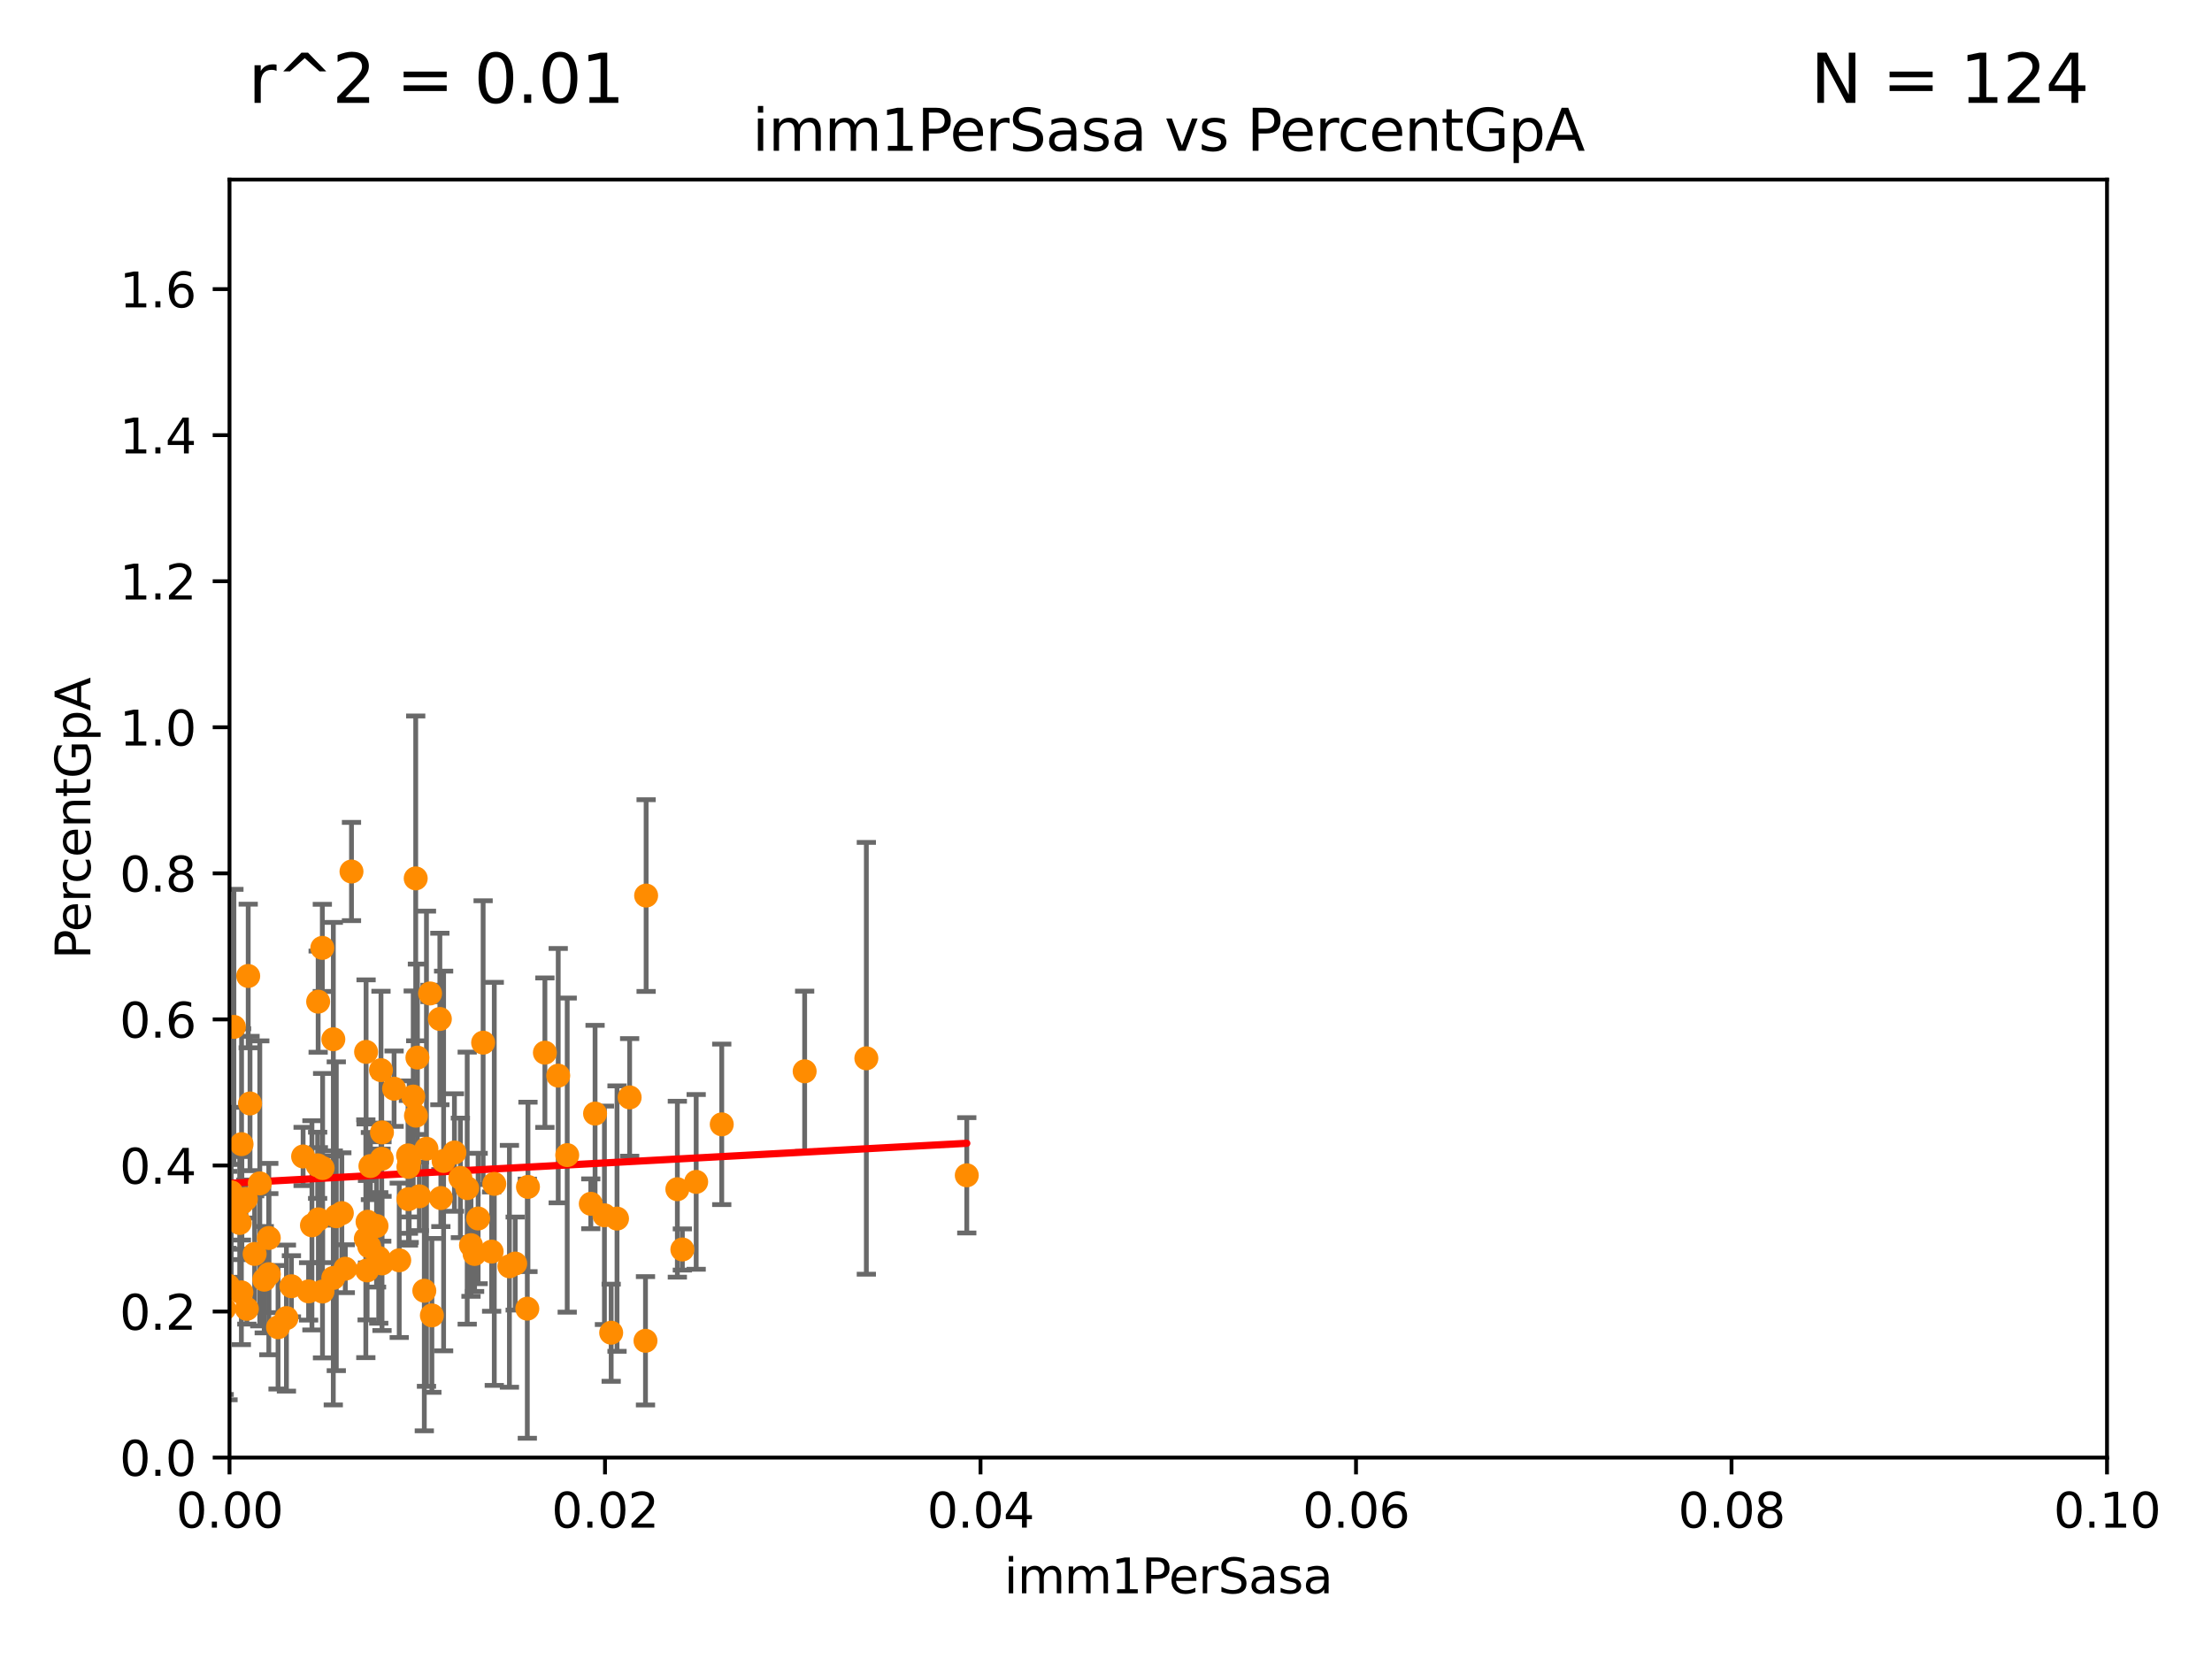 <?xml version="1.0" encoding="utf-8" standalone="no"?>
<!DOCTYPE svg PUBLIC "-//W3C//DTD SVG 1.1//EN"
  "http://www.w3.org/Graphics/SVG/1.1/DTD/svg11.dtd">
<svg xmlns:xlink="http://www.w3.org/1999/xlink" width="460.8pt" height="345.6pt" viewBox="0 0 460.8 345.6" xmlns="http://www.w3.org/2000/svg" version="1.1">
 <defs>
  <style type="text/css">*{stroke-linejoin: round; stroke-linecap: butt}</style>
 </defs>
 <g id="figure_1">
  <g id="patch_1">
   <path d="M 0 345.6 
L 460.8 345.6 
L 460.8 0 
L 0 0 
z
" style="fill: #ffffff"/>
  </g>
  <g id="axes_1">
   <g id="patch_2">
    <path d="M 47.81 303.64 
L 438.93 303.64 
L 438.93 37.411 
L 47.81 37.411 
z
" style="fill: #ffffff"/>
   </g>
   <g id="PathCollection_1">
    <defs>
     <path id="m1132dbc788" d="M 0 1.118 
C 0.297 1.118 0.581 1 0.791 0.791 
C 1 0.581 1.118 0.297 1.118 0 
C 1.118 -0.297 1 -0.581 0.791 -0.791 
C 0.581 -1 0.297 -1.118 0 -1.118 
C -0.297 -1.118 -0.581 -1 -0.791 -0.791 
C -1 -0.581 -1.118 -0.297 -1.118 0 
C -1.118 0.297 -1 0.581 -0.791 0.791 
C -0.581 1 -0.297 1.118 0 1.118 
z
" style="stroke: #ff8c00"/>
    </defs>
    <g clip-path="url(#pdba1acef8c)">
     <use xlink:href="#m1132dbc788" x="128.537" y="253.855" style="fill: #ff8c00; stroke: #ff8c00"/>
     <use xlink:href="#m1132dbc788" x="43.038" y="180.619" style="fill: #ff8c00; stroke: #ff8c00"/>
     <use xlink:href="#m1132dbc788" x="123.964" y="231.979" style="fill: #ff8c00; stroke: #ff8c00"/>
     <use xlink:href="#m1132dbc788" x="83.166" y="262.543" style="fill: #ff8c00; stroke: #ff8c00"/>
     <use xlink:href="#m1132dbc788" x="51.706" y="203.316" style="fill: #ff8c00; stroke: #ff8c00"/>
     <use xlink:href="#m1132dbc788" x="79.581" y="263.197" style="fill: #ff8c00; stroke: #ff8c00"/>
     <use xlink:href="#m1132dbc788" x="42.771" y="239.526" style="fill: #ff8c00; stroke: #ff8c00"/>
     <use xlink:href="#m1132dbc788" x="131.165" y="228.608" style="fill: #ff8c00; stroke: #ff8c00"/>
     <use xlink:href="#m1132dbc788" x="86.655" y="232.416" style="fill: #ff8c00; stroke: #ff8c00"/>
     <use xlink:href="#m1132dbc788" x="134.599" y="186.564" style="fill: #ff8c00; stroke: #ff8c00"/>
     <use xlink:href="#m1132dbc788" x="79.57" y="235.902" style="fill: #ff8c00; stroke: #ff8c00"/>
     <use xlink:href="#m1132dbc788" x="50.387" y="250.583" style="fill: #ff8c00; stroke: #ff8c00"/>
     <use xlink:href="#m1132dbc788" x="64.983" y="255.257" style="fill: #ff8c00; stroke: #ff8c00"/>
     <use xlink:href="#m1132dbc788" x="66.276" y="208.663" style="fill: #ff8c00; stroke: #ff8c00"/>
     <use xlink:href="#m1132dbc788" x="109.985" y="247.255" style="fill: #ff8c00; stroke: #ff8c00"/>
     <use xlink:href="#m1132dbc788" x="106.122" y="263.795" style="fill: #ff8c00; stroke: #ff8c00"/>
     <use xlink:href="#m1132dbc788" x="40.182" y="203.985" style="fill: #ff8c00; stroke: #ff8c00"/>
     <use xlink:href="#m1132dbc788" x="141.105" y="247.732" style="fill: #ff8c00; stroke: #ff8c00"/>
     <use xlink:href="#m1132dbc788" x="125.914" y="253.169" style="fill: #ff8c00; stroke: #ff8c00"/>
     <use xlink:href="#m1132dbc788" x="85.081" y="243.08" style="fill: #ff8c00; stroke: #ff8c00"/>
     <use xlink:href="#m1132dbc788" x="44.13" y="271.654" style="fill: #ff8c00; stroke: #ff8c00"/>
     <use xlink:href="#m1132dbc788" x="94.666" y="240.088" style="fill: #ff8c00; stroke: #ff8c00"/>
     <use xlink:href="#m1132dbc788" x="35.977" y="262.082" style="fill: #ff8c00; stroke: #ff8c00"/>
     <use xlink:href="#m1132dbc788" x="48.167" y="248.378" style="fill: #ff8c00; stroke: #ff8c00"/>
     <use xlink:href="#m1132dbc788" x="99.606" y="253.837" style="fill: #ff8c00; stroke: #ff8c00"/>
     <use xlink:href="#m1132dbc788" x="56" y="265.435" style="fill: #ff8c00; stroke: #ff8c00"/>
     <use xlink:href="#m1132dbc788" x="98.115" y="259.385" style="fill: #ff8c00; stroke: #ff8c00"/>
     <use xlink:href="#m1132dbc788" x="40.456" y="247.108" style="fill: #ff8c00; stroke: #ff8c00"/>
     <use xlink:href="#m1132dbc788" x="107.324" y="263.224" style="fill: #ff8c00; stroke: #ff8c00"/>
     <use xlink:href="#m1132dbc788" x="66.322" y="254.014" style="fill: #ff8c00; stroke: #ff8c00"/>
     <use xlink:href="#m1132dbc788" x="32.088" y="271.613" style="fill: #ff8c00; stroke: #ff8c00"/>
     <use xlink:href="#m1132dbc788" x="134.467" y="279.312" style="fill: #ff8c00; stroke: #ff8c00"/>
     <use xlink:href="#m1132dbc788" x="89.968" y="274.022" style="fill: #ff8c00; stroke: #ff8c00"/>
     <use xlink:href="#m1132dbc788" x="67.208" y="243.327" style="fill: #ff8c00; stroke: #ff8c00"/>
     <use xlink:href="#m1132dbc788" x="37.705" y="262.584" style="fill: #ff8c00; stroke: #ff8c00"/>
     <use xlink:href="#m1132dbc788" x="52.084" y="229.873" style="fill: #ff8c00; stroke: #ff8c00"/>
     <use xlink:href="#m1132dbc788" x="32.314" y="254.748" style="fill: #ff8c00; stroke: #ff8c00"/>
     <use xlink:href="#m1132dbc788" x="86.6" y="182.984" style="fill: #ff8c00; stroke: #ff8c00"/>
     <use xlink:href="#m1132dbc788" x="76.914" y="259.658" style="fill: #ff8c00; stroke: #ff8c00"/>
     <use xlink:href="#m1132dbc788" x="63.143" y="240.914" style="fill: #ff8c00; stroke: #ff8c00"/>
     <use xlink:href="#m1132dbc788" x="50.322" y="238.349" style="fill: #ff8c00; stroke: #ff8c00"/>
     <use xlink:href="#m1132dbc788" x="95.907" y="245.377" style="fill: #ff8c00; stroke: #ff8c00"/>
     <use xlink:href="#m1132dbc788" x="27.565" y="260.757" style="fill: #ff8c00; stroke: #ff8c00"/>
     <use xlink:href="#m1132dbc788" x="36.598" y="239.791" style="fill: #ff8c00; stroke: #ff8c00"/>
     <use xlink:href="#m1132dbc788" x="150.354" y="234.224" style="fill: #ff8c00; stroke: #ff8c00"/>
     <use xlink:href="#m1132dbc788" x="142.148" y="260.289" style="fill: #ff8c00; stroke: #ff8c00"/>
     <use xlink:href="#m1132dbc788" x="201.398" y="244.838" style="fill: #ff8c00; stroke: #ff8c00"/>
     <use xlink:href="#m1132dbc788" x="180.476" y="220.466" style="fill: #ff8c00; stroke: #ff8c00"/>
     <use xlink:href="#m1132dbc788" x="41.197" y="202.351" style="fill: #ff8c00; stroke: #ff8c00"/>
     <use xlink:href="#m1132dbc788" x="41.625" y="248.318" style="fill: #ff8c00; stroke: #ff8c00"/>
     <use xlink:href="#m1132dbc788" x="42.357" y="230.455" style="fill: #ff8c00; stroke: #ff8c00"/>
     <use xlink:href="#m1132dbc788" x="33.228" y="250.775" style="fill: #ff8c00; stroke: #ff8c00"/>
     <use xlink:href="#m1132dbc788" x="36.585" y="235.476" style="fill: #ff8c00; stroke: #ff8c00"/>
     <use xlink:href="#m1132dbc788" x="102.417" y="260.729" style="fill: #ff8c00; stroke: #ff8c00"/>
     <use xlink:href="#m1132dbc788" x="113.513" y="219.292" style="fill: #ff8c00; stroke: #ff8c00"/>
     <use xlink:href="#m1132dbc788" x="46.7" y="272.623" style="fill: #ff8c00; stroke: #ff8c00"/>
     <use xlink:href="#m1132dbc788" x="76.565" y="254.51" style="fill: #ff8c00; stroke: #ff8c00"/>
     <use xlink:href="#m1132dbc788" x="43.291" y="227.682" style="fill: #ff8c00; stroke: #ff8c00"/>
     <use xlink:href="#m1132dbc788" x="98.867" y="261.226" style="fill: #ff8c00; stroke: #ff8c00"/>
     <use xlink:href="#m1132dbc788" x="167.625" y="223.172" style="fill: #ff8c00; stroke: #ff8c00"/>
     <use xlink:href="#m1132dbc788" x="85.091" y="249.805" style="fill: #ff8c00; stroke: #ff8c00"/>
     <use xlink:href="#m1132dbc788" x="85.238" y="241.994" style="fill: #ff8c00; stroke: #ff8c00"/>
     <use xlink:href="#m1132dbc788" x="127.319" y="277.63" style="fill: #ff8c00; stroke: #ff8c00"/>
     <use xlink:href="#m1132dbc788" x="76.262" y="219.129" style="fill: #ff8c00; stroke: #ff8c00"/>
     <use xlink:href="#m1132dbc788" x="78.898" y="262.051" style="fill: #ff8c00; stroke: #ff8c00"/>
     <use xlink:href="#m1132dbc788" x="123.074" y="250.773" style="fill: #ff8c00; stroke: #ff8c00"/>
     <use xlink:href="#m1132dbc788" x="35.31" y="239.038" style="fill: #ff8c00; stroke: #ff8c00"/>
     <use xlink:href="#m1132dbc788" x="116.288" y="224.076" style="fill: #ff8c00; stroke: #ff8c00"/>
     <use xlink:href="#m1132dbc788" x="79.525" y="241.403" style="fill: #ff8c00; stroke: #ff8c00"/>
     <use xlink:href="#m1132dbc788" x="45.3" y="248.241" style="fill: #ff8c00; stroke: #ff8c00"/>
     <use xlink:href="#m1132dbc788" x="42.615" y="257.631" style="fill: #ff8c00; stroke: #ff8c00"/>
     <use xlink:href="#m1132dbc788" x="59.667" y="274.58" style="fill: #ff8c00; stroke: #ff8c00"/>
     <use xlink:href="#m1132dbc788" x="54.12" y="246.522" style="fill: #ff8c00; stroke: #ff8c00"/>
     <use xlink:href="#m1132dbc788" x="69.439" y="216.497" style="fill: #ff8c00; stroke: #ff8c00"/>
     <use xlink:href="#m1132dbc788" x="86.957" y="220.316" style="fill: #ff8c00; stroke: #ff8c00"/>
     <use xlink:href="#m1132dbc788" x="67.147" y="197.458" style="fill: #ff8c00; stroke: #ff8c00"/>
     <use xlink:href="#m1132dbc788" x="85.012" y="240.687" style="fill: #ff8c00; stroke: #ff8c00"/>
     <use xlink:href="#m1132dbc788" x="88.391" y="268.883" style="fill: #ff8c00; stroke: #ff8c00"/>
     <use xlink:href="#m1132dbc788" x="50.283" y="269.22" style="fill: #ff8c00; stroke: #ff8c00"/>
     <use xlink:href="#m1132dbc788" x="51.224" y="249.774" style="fill: #ff8c00; stroke: #ff8c00"/>
     <use xlink:href="#m1132dbc788" x="47.266" y="251.253" style="fill: #ff8c00; stroke: #ff8c00"/>
     <use xlink:href="#m1132dbc788" x="73.221" y="181.554" style="fill: #ff8c00; stroke: #ff8c00"/>
     <use xlink:href="#m1132dbc788" x="64.286" y="269.021" style="fill: #ff8c00; stroke: #ff8c00"/>
     <use xlink:href="#m1132dbc788" x="70.056" y="253.367" style="fill: #ff8c00; stroke: #ff8c00"/>
     <use xlink:href="#m1132dbc788" x="92.413" y="241.854" style="fill: #ff8c00; stroke: #ff8c00"/>
     <use xlink:href="#m1132dbc788" x="82.095" y="226.795" style="fill: #ff8c00; stroke: #ff8c00"/>
     <use xlink:href="#m1132dbc788" x="47.499" y="267.809" style="fill: #ff8c00; stroke: #ff8c00"/>
     <use xlink:href="#m1132dbc788" x="86.084" y="228.433" style="fill: #ff8c00; stroke: #ff8c00"/>
     <use xlink:href="#m1132dbc788" x="55.045" y="266.58" style="fill: #ff8c00; stroke: #ff8c00"/>
     <use xlink:href="#m1132dbc788" x="77.165" y="242.914" style="fill: #ff8c00; stroke: #ff8c00"/>
     <use xlink:href="#m1132dbc788" x="76.209" y="258.049" style="fill: #ff8c00; stroke: #ff8c00"/>
     <use xlink:href="#m1132dbc788" x="57.922" y="276.492" style="fill: #ff8c00; stroke: #ff8c00"/>
     <use xlink:href="#m1132dbc788" x="49.942" y="254.762" style="fill: #ff8c00; stroke: #ff8c00"/>
     <use xlink:href="#m1132dbc788" x="60.708" y="267.949" style="fill: #ff8c00; stroke: #ff8c00"/>
     <use xlink:href="#m1132dbc788" x="53.046" y="261.221" style="fill: #ff8c00; stroke: #ff8c00"/>
     <use xlink:href="#m1132dbc788" x="89.59" y="206.956" style="fill: #ff8c00; stroke: #ff8c00"/>
     <use xlink:href="#m1132dbc788" x="45.241" y="266.652" style="fill: #ff8c00; stroke: #ff8c00"/>
     <use xlink:href="#m1132dbc788" x="76.479" y="264.648" style="fill: #ff8c00; stroke: #ff8c00"/>
     <use xlink:href="#m1132dbc788" x="66.171" y="242.756" style="fill: #ff8c00; stroke: #ff8c00"/>
     <use xlink:href="#m1132dbc788" x="71.211" y="252.716" style="fill: #ff8c00; stroke: #ff8c00"/>
     <use xlink:href="#m1132dbc788" x="48.729" y="213.921" style="fill: #ff8c00; stroke: #ff8c00"/>
     <use xlink:href="#m1132dbc788" x="78.438" y="255.393" style="fill: #ff8c00; stroke: #ff8c00"/>
     <use xlink:href="#m1132dbc788" x="91.84" y="249.577" style="fill: #ff8c00; stroke: #ff8c00"/>
     <use xlink:href="#m1132dbc788" x="79.367" y="222.93" style="fill: #ff8c00; stroke: #ff8c00"/>
     <use xlink:href="#m1132dbc788" x="69.43" y="266.215" style="fill: #ff8c00; stroke: #ff8c00"/>
     <use xlink:href="#m1132dbc788" x="102.969" y="246.622" style="fill: #ff8c00; stroke: #ff8c00"/>
     <use xlink:href="#m1132dbc788" x="51.422" y="272.66" style="fill: #ff8c00; stroke: #ff8c00"/>
     <use xlink:href="#m1132dbc788" x="44.609" y="234.799" style="fill: #ff8c00; stroke: #ff8c00"/>
     <use xlink:href="#m1132dbc788" x="118.162" y="240.63" style="fill: #ff8c00; stroke: #ff8c00"/>
     <use xlink:href="#m1132dbc788" x="36.283" y="255.182" style="fill: #ff8c00; stroke: #ff8c00"/>
     <use xlink:href="#m1132dbc788" x="88.84" y="239.301" style="fill: #ff8c00; stroke: #ff8c00"/>
     <use xlink:href="#m1132dbc788" x="29.854" y="235.451" style="fill: #ff8c00; stroke: #ff8c00"/>
     <use xlink:href="#m1132dbc788" x="55.995" y="257.899" style="fill: #ff8c00; stroke: #ff8c00"/>
     <use xlink:href="#m1132dbc788" x="31.954" y="255.506" style="fill: #ff8c00; stroke: #ff8c00"/>
     <use xlink:href="#m1132dbc788" x="45.316" y="239.439" style="fill: #ff8c00; stroke: #ff8c00"/>
     <use xlink:href="#m1132dbc788" x="145.026" y="246.21" style="fill: #ff8c00; stroke: #ff8c00"/>
     <use xlink:href="#m1132dbc788" x="67.182" y="269.047" style="fill: #ff8c00; stroke: #ff8c00"/>
     <use xlink:href="#m1132dbc788" x="71.932" y="264.298" style="fill: #ff8c00; stroke: #ff8c00"/>
     <use xlink:href="#m1132dbc788" x="41.996" y="244.078" style="fill: #ff8c00; stroke: #ff8c00"/>
     <use xlink:href="#m1132dbc788" x="109.85" y="272.619" style="fill: #ff8c00; stroke: #ff8c00"/>
     <use xlink:href="#m1132dbc788" x="87.354" y="249.219" style="fill: #ff8c00; stroke: #ff8c00"/>
     <use xlink:href="#m1132dbc788" x="97.329" y="247.513" style="fill: #ff8c00; stroke: #ff8c00"/>
     <use xlink:href="#m1132dbc788" x="91.631" y="212.272" style="fill: #ff8c00; stroke: #ff8c00"/>
     <use xlink:href="#m1132dbc788" x="100.645" y="217.203" style="fill: #ff8c00; stroke: #ff8c00"/>
    </g>
   </g>
   <g id="matplotlib.axis_1">
    <g id="xtick_1">
     <g id="line2d_1">
      <defs>
       <path id="me3dd31ba03" d="M 0 0 
L 0 3.5 
" style="stroke: #000000; stroke-width: 0.8"/>
      </defs>
      <g>
       <use xlink:href="#me3dd31ba03" x="47.81" y="303.64" style="stroke: #000000; stroke-width: 0.8"/>
      </g>
     </g>
     <g id="text_1">
      <!-- 0.00 -->
      <g transform="translate(36.677 318.238)scale(0.1 -0.1)">
       <defs>
        <path id="DejaVuSans-30" d="M 2034 4250 
Q 1547 4250 1301 3770 
Q 1056 3291 1056 2328 
Q 1056 1369 1301 889 
Q 1547 409 2034 409 
Q 2525 409 2770 889 
Q 3016 1369 3016 2328 
Q 3016 3291 2770 3770 
Q 2525 4250 2034 4250 
z
M 2034 4750 
Q 2819 4750 3233 4129 
Q 3647 3509 3647 2328 
Q 3647 1150 3233 529 
Q 2819 -91 2034 -91 
Q 1250 -91 836 529 
Q 422 1150 422 2328 
Q 422 3509 836 4129 
Q 1250 4750 2034 4750 
z
" transform="scale(0.016)"/>
        <path id="DejaVuSans-2e" d="M 684 794 
L 1344 794 
L 1344 0 
L 684 0 
L 684 794 
z
" transform="scale(0.016)"/>
       </defs>
       <use xlink:href="#DejaVuSans-30"/>
       <use xlink:href="#DejaVuSans-2e" x="63.623"/>
       <use xlink:href="#DejaVuSans-30" x="95.41"/>
       <use xlink:href="#DejaVuSans-30" x="159.033"/>
      </g>
     </g>
    </g>
    <g id="xtick_2">
     <g id="line2d_2">
      <g>
       <use xlink:href="#me3dd31ba03" x="126.034" y="303.64" style="stroke: #000000; stroke-width: 0.8"/>
      </g>
     </g>
     <g id="text_2">
      <!-- 0.02 -->
      <g transform="translate(114.901 318.238)scale(0.1 -0.1)">
       <defs>
        <path id="DejaVuSans-32" d="M 1228 531 
L 3431 531 
L 3431 0 
L 469 0 
L 469 531 
Q 828 903 1448 1529 
Q 2069 2156 2228 2338 
Q 2531 2678 2651 2914 
Q 2772 3150 2772 3378 
Q 2772 3750 2511 3984 
Q 2250 4219 1831 4219 
Q 1534 4219 1204 4116 
Q 875 4013 500 3803 
L 500 4441 
Q 881 4594 1212 4672 
Q 1544 4750 1819 4750 
Q 2544 4750 2975 4387 
Q 3406 4025 3406 3419 
Q 3406 3131 3298 2873 
Q 3191 2616 2906 2266 
Q 2828 2175 2409 1742 
Q 1991 1309 1228 531 
z
" transform="scale(0.016)"/>
       </defs>
       <use xlink:href="#DejaVuSans-30"/>
       <use xlink:href="#DejaVuSans-2e" x="63.623"/>
       <use xlink:href="#DejaVuSans-30" x="95.41"/>
       <use xlink:href="#DejaVuSans-32" x="159.033"/>
      </g>
     </g>
    </g>
    <g id="xtick_3">
     <g id="line2d_3">
      <g>
       <use xlink:href="#me3dd31ba03" x="204.258" y="303.64" style="stroke: #000000; stroke-width: 0.8"/>
      </g>
     </g>
     <g id="text_3">
      <!-- 0.04 -->
      <g transform="translate(193.125 318.238)scale(0.1 -0.1)">
       <defs>
        <path id="DejaVuSans-34" d="M 2419 4116 
L 825 1625 
L 2419 1625 
L 2419 4116 
z
M 2253 4666 
L 3047 4666 
L 3047 1625 
L 3713 1625 
L 3713 1100 
L 3047 1100 
L 3047 0 
L 2419 0 
L 2419 1100 
L 313 1100 
L 313 1709 
L 2253 4666 
z
" transform="scale(0.016)"/>
       </defs>
       <use xlink:href="#DejaVuSans-30"/>
       <use xlink:href="#DejaVuSans-2e" x="63.623"/>
       <use xlink:href="#DejaVuSans-30" x="95.41"/>
       <use xlink:href="#DejaVuSans-34" x="159.033"/>
      </g>
     </g>
    </g>
    <g id="xtick_4">
     <g id="line2d_4">
      <g>
       <use xlink:href="#me3dd31ba03" x="282.482" y="303.64" style="stroke: #000000; stroke-width: 0.8"/>
      </g>
     </g>
     <g id="text_4">
      <!-- 0.06 -->
      <g transform="translate(271.349 318.238)scale(0.1 -0.1)">
       <defs>
        <path id="DejaVuSans-36" d="M 2113 2584 
Q 1688 2584 1439 2293 
Q 1191 2003 1191 1497 
Q 1191 994 1439 701 
Q 1688 409 2113 409 
Q 2538 409 2786 701 
Q 3034 994 3034 1497 
Q 3034 2003 2786 2293 
Q 2538 2584 2113 2584 
z
M 3366 4563 
L 3366 3988 
Q 3128 4100 2886 4159 
Q 2644 4219 2406 4219 
Q 1781 4219 1451 3797 
Q 1122 3375 1075 2522 
Q 1259 2794 1537 2939 
Q 1816 3084 2150 3084 
Q 2853 3084 3261 2657 
Q 3669 2231 3669 1497 
Q 3669 778 3244 343 
Q 2819 -91 2113 -91 
Q 1303 -91 875 529 
Q 447 1150 447 2328 
Q 447 3434 972 4092 
Q 1497 4750 2381 4750 
Q 2619 4750 2861 4703 
Q 3103 4656 3366 4563 
z
" transform="scale(0.016)"/>
       </defs>
       <use xlink:href="#DejaVuSans-30"/>
       <use xlink:href="#DejaVuSans-2e" x="63.623"/>
       <use xlink:href="#DejaVuSans-30" x="95.41"/>
       <use xlink:href="#DejaVuSans-36" x="159.033"/>
      </g>
     </g>
    </g>
    <g id="xtick_5">
     <g id="line2d_5">
      <g>
       <use xlink:href="#me3dd31ba03" x="360.706" y="303.64" style="stroke: #000000; stroke-width: 0.8"/>
      </g>
     </g>
     <g id="text_5">
      <!-- 0.08 -->
      <g transform="translate(349.573 318.238)scale(0.1 -0.1)">
       <defs>
        <path id="DejaVuSans-38" d="M 2034 2216 
Q 1584 2216 1326 1975 
Q 1069 1734 1069 1313 
Q 1069 891 1326 650 
Q 1584 409 2034 409 
Q 2484 409 2743 651 
Q 3003 894 3003 1313 
Q 3003 1734 2745 1975 
Q 2488 2216 2034 2216 
z
M 1403 2484 
Q 997 2584 770 2862 
Q 544 3141 544 3541 
Q 544 4100 942 4425 
Q 1341 4750 2034 4750 
Q 2731 4750 3128 4425 
Q 3525 4100 3525 3541 
Q 3525 3141 3298 2862 
Q 3072 2584 2669 2484 
Q 3125 2378 3379 2068 
Q 3634 1759 3634 1313 
Q 3634 634 3220 271 
Q 2806 -91 2034 -91 
Q 1263 -91 848 271 
Q 434 634 434 1313 
Q 434 1759 690 2068 
Q 947 2378 1403 2484 
z
M 1172 3481 
Q 1172 3119 1398 2916 
Q 1625 2713 2034 2713 
Q 2441 2713 2670 2916 
Q 2900 3119 2900 3481 
Q 2900 3844 2670 4047 
Q 2441 4250 2034 4250 
Q 1625 4250 1398 4047 
Q 1172 3844 1172 3481 
z
" transform="scale(0.016)"/>
       </defs>
       <use xlink:href="#DejaVuSans-30"/>
       <use xlink:href="#DejaVuSans-2e" x="63.623"/>
       <use xlink:href="#DejaVuSans-30" x="95.41"/>
       <use xlink:href="#DejaVuSans-38" x="159.033"/>
      </g>
     </g>
    </g>
    <g id="xtick_6">
     <g id="line2d_6">
      <g>
       <use xlink:href="#me3dd31ba03" x="438.93" y="303.64" style="stroke: #000000; stroke-width: 0.8"/>
      </g>
     </g>
     <g id="text_6">
      <!-- 0.10 -->
      <g transform="translate(427.797 318.238)scale(0.1 -0.1)">
       <defs>
        <path id="DejaVuSans-31" d="M 794 531 
L 1825 531 
L 1825 4091 
L 703 3866 
L 703 4441 
L 1819 4666 
L 2450 4666 
L 2450 531 
L 3481 531 
L 3481 0 
L 794 0 
L 794 531 
z
" transform="scale(0.016)"/>
       </defs>
       <use xlink:href="#DejaVuSans-30"/>
       <use xlink:href="#DejaVuSans-2e" x="63.623"/>
       <use xlink:href="#DejaVuSans-31" x="95.41"/>
       <use xlink:href="#DejaVuSans-30" x="159.033"/>
      </g>
     </g>
    </g>
    <g id="text_7">
     <!-- imm1PerSasa -->
     <g transform="translate(209.186 331.917)scale(0.1 -0.1)">
      <defs>
       <path id="DejaVuSans-69" d="M 603 3500 
L 1178 3500 
L 1178 0 
L 603 0 
L 603 3500 
z
M 603 4863 
L 1178 4863 
L 1178 4134 
L 603 4134 
L 603 4863 
z
" transform="scale(0.016)"/>
       <path id="DejaVuSans-6d" d="M 3328 2828 
Q 3544 3216 3844 3400 
Q 4144 3584 4550 3584 
Q 5097 3584 5394 3201 
Q 5691 2819 5691 2113 
L 5691 0 
L 5113 0 
L 5113 2094 
Q 5113 2597 4934 2840 
Q 4756 3084 4391 3084 
Q 3944 3084 3684 2787 
Q 3425 2491 3425 1978 
L 3425 0 
L 2847 0 
L 2847 2094 
Q 2847 2600 2669 2842 
Q 2491 3084 2119 3084 
Q 1678 3084 1418 2786 
Q 1159 2488 1159 1978 
L 1159 0 
L 581 0 
L 581 3500 
L 1159 3500 
L 1159 2956 
Q 1356 3278 1631 3431 
Q 1906 3584 2284 3584 
Q 2666 3584 2933 3390 
Q 3200 3197 3328 2828 
z
" transform="scale(0.016)"/>
       <path id="DejaVuSans-50" d="M 1259 4147 
L 1259 2394 
L 2053 2394 
Q 2494 2394 2734 2622 
Q 2975 2850 2975 3272 
Q 2975 3691 2734 3919 
Q 2494 4147 2053 4147 
L 1259 4147 
z
M 628 4666 
L 2053 4666 
Q 2838 4666 3239 4311 
Q 3641 3956 3641 3272 
Q 3641 2581 3239 2228 
Q 2838 1875 2053 1875 
L 1259 1875 
L 1259 0 
L 628 0 
L 628 4666 
z
" transform="scale(0.016)"/>
       <path id="DejaVuSans-65" d="M 3597 1894 
L 3597 1613 
L 953 1613 
Q 991 1019 1311 708 
Q 1631 397 2203 397 
Q 2534 397 2845 478 
Q 3156 559 3463 722 
L 3463 178 
Q 3153 47 2828 -22 
Q 2503 -91 2169 -91 
Q 1331 -91 842 396 
Q 353 884 353 1716 
Q 353 2575 817 3079 
Q 1281 3584 2069 3584 
Q 2775 3584 3186 3129 
Q 3597 2675 3597 1894 
z
M 3022 2063 
Q 3016 2534 2758 2815 
Q 2500 3097 2075 3097 
Q 1594 3097 1305 2825 
Q 1016 2553 972 2059 
L 3022 2063 
z
" transform="scale(0.016)"/>
       <path id="DejaVuSans-72" d="M 2631 2963 
Q 2534 3019 2420 3045 
Q 2306 3072 2169 3072 
Q 1681 3072 1420 2755 
Q 1159 2438 1159 1844 
L 1159 0 
L 581 0 
L 581 3500 
L 1159 3500 
L 1159 2956 
Q 1341 3275 1631 3429 
Q 1922 3584 2338 3584 
Q 2397 3584 2469 3576 
Q 2541 3569 2628 3553 
L 2631 2963 
z
" transform="scale(0.016)"/>
       <path id="DejaVuSans-53" d="M 3425 4513 
L 3425 3897 
Q 3066 4069 2747 4153 
Q 2428 4238 2131 4238 
Q 1616 4238 1336 4038 
Q 1056 3838 1056 3469 
Q 1056 3159 1242 3001 
Q 1428 2844 1947 2747 
L 2328 2669 
Q 3034 2534 3370 2195 
Q 3706 1856 3706 1288 
Q 3706 609 3251 259 
Q 2797 -91 1919 -91 
Q 1588 -91 1214 -16 
Q 841 59 441 206 
L 441 856 
Q 825 641 1194 531 
Q 1563 422 1919 422 
Q 2459 422 2753 634 
Q 3047 847 3047 1241 
Q 3047 1584 2836 1778 
Q 2625 1972 2144 2069 
L 1759 2144 
Q 1053 2284 737 2584 
Q 422 2884 422 3419 
Q 422 4038 858 4394 
Q 1294 4750 2059 4750 
Q 2388 4750 2728 4690 
Q 3069 4631 3425 4513 
z
" transform="scale(0.016)"/>
       <path id="DejaVuSans-61" d="M 2194 1759 
Q 1497 1759 1228 1600 
Q 959 1441 959 1056 
Q 959 750 1161 570 
Q 1363 391 1709 391 
Q 2188 391 2477 730 
Q 2766 1069 2766 1631 
L 2766 1759 
L 2194 1759 
z
M 3341 1997 
L 3341 0 
L 2766 0 
L 2766 531 
Q 2569 213 2275 61 
Q 1981 -91 1556 -91 
Q 1019 -91 701 211 
Q 384 513 384 1019 
Q 384 1609 779 1909 
Q 1175 2209 1959 2209 
L 2766 2209 
L 2766 2266 
Q 2766 2663 2505 2880 
Q 2244 3097 1772 3097 
Q 1472 3097 1187 3025 
Q 903 2953 641 2809 
L 641 3341 
Q 956 3463 1253 3523 
Q 1550 3584 1831 3584 
Q 2591 3584 2966 3190 
Q 3341 2797 3341 1997 
z
" transform="scale(0.016)"/>
       <path id="DejaVuSans-73" d="M 2834 3397 
L 2834 2853 
Q 2591 2978 2328 3040 
Q 2066 3103 1784 3103 
Q 1356 3103 1142 2972 
Q 928 2841 928 2578 
Q 928 2378 1081 2264 
Q 1234 2150 1697 2047 
L 1894 2003 
Q 2506 1872 2764 1633 
Q 3022 1394 3022 966 
Q 3022 478 2636 193 
Q 2250 -91 1575 -91 
Q 1294 -91 989 -36 
Q 684 19 347 128 
L 347 722 
Q 666 556 975 473 
Q 1284 391 1588 391 
Q 1994 391 2212 530 
Q 2431 669 2431 922 
Q 2431 1156 2273 1281 
Q 2116 1406 1581 1522 
L 1381 1569 
Q 847 1681 609 1914 
Q 372 2147 372 2553 
Q 372 3047 722 3315 
Q 1072 3584 1716 3584 
Q 2034 3584 2315 3537 
Q 2597 3491 2834 3397 
z
" transform="scale(0.016)"/>
      </defs>
      <use xlink:href="#DejaVuSans-69"/>
      <use xlink:href="#DejaVuSans-6d" x="27.783"/>
      <use xlink:href="#DejaVuSans-6d" x="125.195"/>
      <use xlink:href="#DejaVuSans-31" x="222.607"/>
      <use xlink:href="#DejaVuSans-50" x="286.23"/>
      <use xlink:href="#DejaVuSans-65" x="342.908"/>
      <use xlink:href="#DejaVuSans-72" x="404.432"/>
      <use xlink:href="#DejaVuSans-53" x="445.545"/>
      <use xlink:href="#DejaVuSans-61" x="509.021"/>
      <use xlink:href="#DejaVuSans-73" x="570.301"/>
      <use xlink:href="#DejaVuSans-61" x="622.4"/>
     </g>
    </g>
   </g>
   <g id="matplotlib.axis_2">
    <g id="ytick_1">
     <g id="line2d_7">
      <defs>
       <path id="mc7a094043a" d="M 0 0 
L -3.5 0 
" style="stroke: #000000; stroke-width: 0.8"/>
      </defs>
      <g>
       <use xlink:href="#mc7a094043a" x="47.81" y="303.64" style="stroke: #000000; stroke-width: 0.8"/>
      </g>
     </g>
     <g id="text_8">
      <!-- 0.0 -->
      <g transform="translate(24.907 307.439)scale(0.1 -0.1)">
       <use xlink:href="#DejaVuSans-30"/>
       <use xlink:href="#DejaVuSans-2e" x="63.623"/>
       <use xlink:href="#DejaVuSans-30" x="95.41"/>
      </g>
     </g>
    </g>
    <g id="ytick_2">
     <g id="line2d_8">
      <g>
       <use xlink:href="#mc7a094043a" x="47.81" y="273.214" style="stroke: #000000; stroke-width: 0.8"/>
      </g>
     </g>
     <g id="text_9">
      <!-- 0.2 -->
      <g transform="translate(24.907 277.013)scale(0.1 -0.1)">
       <use xlink:href="#DejaVuSans-30"/>
       <use xlink:href="#DejaVuSans-2e" x="63.623"/>
       <use xlink:href="#DejaVuSans-32" x="95.41"/>
      </g>
     </g>
    </g>
    <g id="ytick_3">
     <g id="line2d_9">
      <g>
       <use xlink:href="#mc7a094043a" x="47.81" y="242.788" style="stroke: #000000; stroke-width: 0.8"/>
      </g>
     </g>
     <g id="text_10">
      <!-- 0.4 -->
      <g transform="translate(24.907 246.587)scale(0.1 -0.1)">
       <use xlink:href="#DejaVuSans-30"/>
       <use xlink:href="#DejaVuSans-2e" x="63.623"/>
       <use xlink:href="#DejaVuSans-34" x="95.41"/>
      </g>
     </g>
    </g>
    <g id="ytick_4">
     <g id="line2d_10">
      <g>
       <use xlink:href="#mc7a094043a" x="47.81" y="212.362" style="stroke: #000000; stroke-width: 0.8"/>
      </g>
     </g>
     <g id="text_11">
      <!-- 0.6 -->
      <g transform="translate(24.907 216.161)scale(0.1 -0.1)">
       <use xlink:href="#DejaVuSans-30"/>
       <use xlink:href="#DejaVuSans-2e" x="63.623"/>
       <use xlink:href="#DejaVuSans-36" x="95.41"/>
      </g>
     </g>
    </g>
    <g id="ytick_5">
     <g id="line2d_11">
      <g>
       <use xlink:href="#mc7a094043a" x="47.81" y="181.935" style="stroke: #000000; stroke-width: 0.8"/>
      </g>
     </g>
     <g id="text_12">
      <!-- 0.8 -->
      <g transform="translate(24.907 185.735)scale(0.1 -0.1)">
       <use xlink:href="#DejaVuSans-30"/>
       <use xlink:href="#DejaVuSans-2e" x="63.623"/>
       <use xlink:href="#DejaVuSans-38" x="95.41"/>
      </g>
     </g>
    </g>
    <g id="ytick_6">
     <g id="line2d_12">
      <g>
       <use xlink:href="#mc7a094043a" x="47.81" y="151.509" style="stroke: #000000; stroke-width: 0.8"/>
      </g>
     </g>
     <g id="text_13">
      <!-- 1.0 -->
      <g transform="translate(24.907 155.308)scale(0.1 -0.1)">
       <use xlink:href="#DejaVuSans-31"/>
       <use xlink:href="#DejaVuSans-2e" x="63.623"/>
       <use xlink:href="#DejaVuSans-30" x="95.41"/>
      </g>
     </g>
    </g>
    <g id="ytick_7">
     <g id="line2d_13">
      <g>
       <use xlink:href="#mc7a094043a" x="47.81" y="121.083" style="stroke: #000000; stroke-width: 0.8"/>
      </g>
     </g>
     <g id="text_14">
      <!-- 1.2 -->
      <g transform="translate(24.907 124.882)scale(0.1 -0.1)">
       <use xlink:href="#DejaVuSans-31"/>
       <use xlink:href="#DejaVuSans-2e" x="63.623"/>
       <use xlink:href="#DejaVuSans-32" x="95.41"/>
      </g>
     </g>
    </g>
    <g id="ytick_8">
     <g id="line2d_14">
      <g>
       <use xlink:href="#mc7a094043a" x="47.81" y="90.657" style="stroke: #000000; stroke-width: 0.8"/>
      </g>
     </g>
     <g id="text_15">
      <!-- 1.4 -->
      <g transform="translate(24.907 94.456)scale(0.1 -0.1)">
       <use xlink:href="#DejaVuSans-31"/>
       <use xlink:href="#DejaVuSans-2e" x="63.623"/>
       <use xlink:href="#DejaVuSans-34" x="95.41"/>
      </g>
     </g>
    </g>
    <g id="ytick_9">
     <g id="line2d_15">
      <g>
       <use xlink:href="#mc7a094043a" x="47.81" y="60.231" style="stroke: #000000; stroke-width: 0.8"/>
      </g>
     </g>
     <g id="text_16">
      <!-- 1.6 -->
      <g transform="translate(24.907 64.03)scale(0.1 -0.1)">
       <use xlink:href="#DejaVuSans-31"/>
       <use xlink:href="#DejaVuSans-2e" x="63.623"/>
       <use xlink:href="#DejaVuSans-36" x="95.41"/>
      </g>
     </g>
    </g>
    <g id="text_17">
     <!-- PercentGpA -->
     <g transform="translate(18.827 199.802)rotate(-90)scale(0.1 -0.1)">
      <defs>
       <path id="DejaVuSans-63" d="M 3122 3366 
L 3122 2828 
Q 2878 2963 2633 3030 
Q 2388 3097 2138 3097 
Q 1578 3097 1268 2742 
Q 959 2388 959 1747 
Q 959 1106 1268 751 
Q 1578 397 2138 397 
Q 2388 397 2633 464 
Q 2878 531 3122 666 
L 3122 134 
Q 2881 22 2623 -34 
Q 2366 -91 2075 -91 
Q 1284 -91 818 406 
Q 353 903 353 1747 
Q 353 2603 823 3093 
Q 1294 3584 2113 3584 
Q 2378 3584 2631 3529 
Q 2884 3475 3122 3366 
z
" transform="scale(0.016)"/>
       <path id="DejaVuSans-6e" d="M 3513 2113 
L 3513 0 
L 2938 0 
L 2938 2094 
Q 2938 2591 2744 2837 
Q 2550 3084 2163 3084 
Q 1697 3084 1428 2787 
Q 1159 2491 1159 1978 
L 1159 0 
L 581 0 
L 581 3500 
L 1159 3500 
L 1159 2956 
Q 1366 3272 1645 3428 
Q 1925 3584 2291 3584 
Q 2894 3584 3203 3211 
Q 3513 2838 3513 2113 
z
" transform="scale(0.016)"/>
       <path id="DejaVuSans-74" d="M 1172 4494 
L 1172 3500 
L 2356 3500 
L 2356 3053 
L 1172 3053 
L 1172 1153 
Q 1172 725 1289 603 
Q 1406 481 1766 481 
L 2356 481 
L 2356 0 
L 1766 0 
Q 1100 0 847 248 
Q 594 497 594 1153 
L 594 3053 
L 172 3053 
L 172 3500 
L 594 3500 
L 594 4494 
L 1172 4494 
z
" transform="scale(0.016)"/>
       <path id="DejaVuSans-47" d="M 3809 666 
L 3809 1919 
L 2778 1919 
L 2778 2438 
L 4434 2438 
L 4434 434 
Q 4069 175 3628 42 
Q 3188 -91 2688 -91 
Q 1594 -91 976 548 
Q 359 1188 359 2328 
Q 359 3472 976 4111 
Q 1594 4750 2688 4750 
Q 3144 4750 3555 4637 
Q 3966 4525 4313 4306 
L 4313 3634 
Q 3963 3931 3569 4081 
Q 3175 4231 2741 4231 
Q 1884 4231 1454 3753 
Q 1025 3275 1025 2328 
Q 1025 1384 1454 906 
Q 1884 428 2741 428 
Q 3075 428 3337 486 
Q 3600 544 3809 666 
z
" transform="scale(0.016)"/>
       <path id="DejaVuSans-70" d="M 1159 525 
L 1159 -1331 
L 581 -1331 
L 581 3500 
L 1159 3500 
L 1159 2969 
Q 1341 3281 1617 3432 
Q 1894 3584 2278 3584 
Q 2916 3584 3314 3078 
Q 3713 2572 3713 1747 
Q 3713 922 3314 415 
Q 2916 -91 2278 -91 
Q 1894 -91 1617 61 
Q 1341 213 1159 525 
z
M 3116 1747 
Q 3116 2381 2855 2742 
Q 2594 3103 2138 3103 
Q 1681 3103 1420 2742 
Q 1159 2381 1159 1747 
Q 1159 1113 1420 752 
Q 1681 391 2138 391 
Q 2594 391 2855 752 
Q 3116 1113 3116 1747 
z
" transform="scale(0.016)"/>
       <path id="DejaVuSans-41" d="M 2188 4044 
L 1331 1722 
L 3047 1722 
L 2188 4044 
z
M 1831 4666 
L 2547 4666 
L 4325 0 
L 3669 0 
L 3244 1197 
L 1141 1197 
L 716 0 
L 50 0 
L 1831 4666 
z
" transform="scale(0.016)"/>
      </defs>
      <use xlink:href="#DejaVuSans-50"/>
      <use xlink:href="#DejaVuSans-65" x="56.678"/>
      <use xlink:href="#DejaVuSans-72" x="118.201"/>
      <use xlink:href="#DejaVuSans-63" x="157.064"/>
      <use xlink:href="#DejaVuSans-65" x="212.045"/>
      <use xlink:href="#DejaVuSans-6e" x="273.568"/>
      <use xlink:href="#DejaVuSans-74" x="336.947"/>
      <use xlink:href="#DejaVuSans-47" x="376.156"/>
      <use xlink:href="#DejaVuSans-70" x="453.646"/>
      <use xlink:href="#DejaVuSans-41" x="517.123"/>
     </g>
    </g>
   </g>
   <g id="LineCollection_1">
    <path d="M 128.537 281.5 
L 128.537 226.21 
" clip-path="url(#pdba1acef8c)" style="fill: none; stroke: #696969"/>
    <path d="M 43.038 211.644 
L 43.038 149.595 
" clip-path="url(#pdba1acef8c)" style="fill: none; stroke: #696969"/>
    <path d="M 123.964 250.36 
L 123.964 213.599 
" clip-path="url(#pdba1acef8c)" style="fill: none; stroke: #696969"/>
    <path d="M 83.166 278.622 
L 83.166 246.463 
" clip-path="url(#pdba1acef8c)" style="fill: none; stroke: #696969"/>
    <path d="M 51.706 218.271 
L 51.706 188.36 
" clip-path="url(#pdba1acef8c)" style="fill: none; stroke: #696969"/>
    <path d="M 79.581 277.175 
L 79.581 249.219 
" clip-path="url(#pdba1acef8c)" style="fill: none; stroke: #696969"/>
    <path d="M 42.771 250.528 
L 42.771 228.524 
" clip-path="url(#pdba1acef8c)" style="fill: none; stroke: #696969"/>
    <path d="M 131.165 240.856 
L 131.165 216.361 
" clip-path="url(#pdba1acef8c)" style="fill: none; stroke: #696969"/>
    <path d="M 86.655 236.325 
L 86.655 228.506 
" clip-path="url(#pdba1acef8c)" style="fill: none; stroke: #696969"/>
    <path d="M 134.599 206.533 
L 134.599 166.595 
" clip-path="url(#pdba1acef8c)" style="fill: none; stroke: #696969"/>
    <path d="M 79.57 237.845 
L 79.57 233.958 
" clip-path="url(#pdba1acef8c)" style="fill: none; stroke: #696969"/>
    <path d="M 50.387 260.238 
L 50.387 240.927 
" clip-path="url(#pdba1acef8c)" style="fill: none; stroke: #696969"/>
    <path d="M 64.983 277.05 
L 64.983 233.465 
" clip-path="url(#pdba1acef8c)" style="fill: none; stroke: #696969"/>
    <path d="M 66.276 219.199 
L 66.276 198.127 
" clip-path="url(#pdba1acef8c)" style="fill: none; stroke: #696969"/>
    <path d="M 109.985 264.899 
L 109.985 229.61 
" clip-path="url(#pdba1acef8c)" style="fill: none; stroke: #696969"/>
    <path d="M 106.122 288.987 
L 106.122 238.604 
" clip-path="url(#pdba1acef8c)" style="fill: none; stroke: #696969"/>
    <path d="M 40.182 218.404 
L 40.182 189.567 
" clip-path="url(#pdba1acef8c)" style="fill: none; stroke: #696969"/>
    <path d="M 141.105 266.056 
L 141.105 229.408 
" clip-path="url(#pdba1acef8c)" style="fill: none; stroke: #696969"/>
    <path d="M 125.914 275.922 
L 125.914 230.417 
" clip-path="url(#pdba1acef8c)" style="fill: none; stroke: #696969"/>
    <path d="M 85.081 256.918 
L 85.081 229.243 
" clip-path="url(#pdba1acef8c)" style="fill: none; stroke: #696969"/>
    <path d="M 44.13 292.191 
L 44.13 251.117 
" clip-path="url(#pdba1acef8c)" style="fill: none; stroke: #696969"/>
    <path d="M 94.666 252.326 
L 94.666 227.85 
" clip-path="url(#pdba1acef8c)" style="fill: none; stroke: #696969"/>
    <path d="M 35.977 273.805 
L 35.977 250.36 
" clip-path="url(#pdba1acef8c)" style="fill: none; stroke: #696969"/>
    <path d="M 48.167 266.081 
L 48.167 230.675 
" clip-path="url(#pdba1acef8c)" style="fill: none; stroke: #696969"/>
    <path d="M 99.606 267.421 
L 99.606 240.254 
" clip-path="url(#pdba1acef8c)" style="fill: none; stroke: #696969"/>
    <path d="M 56 282.218 
L 56 248.653 
" clip-path="url(#pdba1acef8c)" style="fill: none; stroke: #696969"/>
    <path d="M 98.115 270.048 
L 98.115 248.721 
" clip-path="url(#pdba1acef8c)" style="fill: none; stroke: #696969"/>
    <path d="M 40.456 258.221 
L 40.456 235.994 
" clip-path="url(#pdba1acef8c)" style="fill: none; stroke: #696969"/>
    <path d="M 107.324 272.913 
L 107.324 253.535 
" clip-path="url(#pdba1acef8c)" style="fill: none; stroke: #696969"/>
    <path d="M 66.322 268.96 
L 66.322 239.068 
" clip-path="url(#pdba1acef8c)" style="fill: none; stroke: #696969"/>
    <path d="M 32.088 284.995 
L 32.088 258.23 
" clip-path="url(#pdba1acef8c)" style="fill: none; stroke: #696969"/>
    <path d="M 134.467 292.685 
L 134.467 265.939 
" clip-path="url(#pdba1acef8c)" style="fill: none; stroke: #696969"/>
    <path d="M 89.968 290.048 
L 89.968 257.995 
" clip-path="url(#pdba1acef8c)" style="fill: none; stroke: #696969"/>
    <path d="M 67.208 263.027 
L 67.208 223.626 
" clip-path="url(#pdba1acef8c)" style="fill: none; stroke: #696969"/>
    <path d="M 37.705 276.679 
L 37.705 248.49 
" clip-path="url(#pdba1acef8c)" style="fill: none; stroke: #696969"/>
    <path d="M 52.084 243.868 
L 52.084 215.878 
" clip-path="url(#pdba1acef8c)" style="fill: none; stroke: #696969"/>
    <path d="M 32.314 260.629 
L 32.314 248.867 
" clip-path="url(#pdba1acef8c)" style="fill: none; stroke: #696969"/>
    <path d="M 86.6 216.817 
L 86.6 149.152 
" clip-path="url(#pdba1acef8c)" style="fill: none; stroke: #696969"/>
    <path d="M 76.914 263.486 
L 76.914 255.83 
" clip-path="url(#pdba1acef8c)" style="fill: none; stroke: #696969"/>
    <path d="M 63.143 246.986 
L 63.143 234.842 
" clip-path="url(#pdba1acef8c)" style="fill: none; stroke: #696969"/>
    <path d="M 50.322 262.398 
L 50.322 214.301 
" clip-path="url(#pdba1acef8c)" style="fill: none; stroke: #696969"/>
    <path d="M 95.907 257.828 
L 95.907 232.925 
" clip-path="url(#pdba1acef8c)" style="fill: none; stroke: #696969"/>
    <path d="M 27.565 269.375 
L 27.565 252.139 
" clip-path="url(#pdba1acef8c)" style="fill: none; stroke: #696969"/>
    <path d="M 36.598 255.524 
L 36.598 224.059 
" clip-path="url(#pdba1acef8c)" style="fill: none; stroke: #696969"/>
    <path d="M 150.354 250.94 
L 150.354 217.508 
" clip-path="url(#pdba1acef8c)" style="fill: none; stroke: #696969"/>
    <path d="M 142.148 264.577 
L 142.148 256.002 
" clip-path="url(#pdba1acef8c)" style="fill: none; stroke: #696969"/>
    <path d="M 201.398 256.846 
L 201.398 232.83 
" clip-path="url(#pdba1acef8c)" style="fill: none; stroke: #696969"/>
    <path d="M 180.476 265.438 
L 180.476 175.493 
" clip-path="url(#pdba1acef8c)" style="fill: none; stroke: #696969"/>
    <path d="M 41.197 216.028 
L 41.197 188.675 
" clip-path="url(#pdba1acef8c)" style="fill: none; stroke: #696969"/>
    <path d="M 41.625 259.251 
L 41.625 237.385 
" clip-path="url(#pdba1acef8c)" style="fill: none; stroke: #696969"/>
    <path d="M 42.357 255.785 
L 42.357 205.124 
" clip-path="url(#pdba1acef8c)" style="fill: none; stroke: #696969"/>
    <path d="M 33.228 263.374 
L 33.228 238.177 
" clip-path="url(#pdba1acef8c)" style="fill: none; stroke: #696969"/>
    <path d="M 36.585 271.03 
L 36.585 199.923 
" clip-path="url(#pdba1acef8c)" style="fill: none; stroke: #696969"/>
    <path d="M 102.417 273.156 
L 102.417 248.303 
" clip-path="url(#pdba1acef8c)" style="fill: none; stroke: #696969"/>
    <path d="M 113.513 234.861 
L 113.513 203.724 
" clip-path="url(#pdba1acef8c)" style="fill: none; stroke: #696969"/>
    <path d="M 46.7 290.501 
L 46.7 254.745 
" clip-path="url(#pdba1acef8c)" style="fill: none; stroke: #696969"/>
    <path d="M 76.565 263.093 
L 76.565 245.927 
" clip-path="url(#pdba1acef8c)" style="fill: none; stroke: #696969"/>
    <path d="M 43.291 233.111 
L 43.291 222.252 
" clip-path="url(#pdba1acef8c)" style="fill: none; stroke: #696969"/>
    <path d="M 98.867 269.035 
L 98.867 253.417 
" clip-path="url(#pdba1acef8c)" style="fill: none; stroke: #696969"/>
    <path d="M 167.625 239.868 
L 167.625 206.476 
" clip-path="url(#pdba1acef8c)" style="fill: none; stroke: #696969"/>
    <path d="M 85.091 259.383 
L 85.091 240.228 
" clip-path="url(#pdba1acef8c)" style="fill: none; stroke: #696969"/>
    <path d="M 85.238 258.82 
L 85.238 225.169 
" clip-path="url(#pdba1acef8c)" style="fill: none; stroke: #696969"/>
    <path d="M 127.319 287.747 
L 127.319 267.514 
" clip-path="url(#pdba1acef8c)" style="fill: none; stroke: #696969"/>
    <path d="M 76.262 234.139 
L 76.262 204.119 
" clip-path="url(#pdba1acef8c)" style="fill: none; stroke: #696969"/>
    <path d="M 78.898 275.65 
L 78.898 248.452 
" clip-path="url(#pdba1acef8c)" style="fill: none; stroke: #696969"/>
    <path d="M 123.074 255.957 
L 123.074 245.589 
" clip-path="url(#pdba1acef8c)" style="fill: none; stroke: #696969"/>
    <path d="M 35.31 251.157 
L 35.31 226.919 
" clip-path="url(#pdba1acef8c)" style="fill: none; stroke: #696969"/>
    <path d="M 116.288 250.569 
L 116.288 197.584 
" clip-path="url(#pdba1acef8c)" style="fill: none; stroke: #696969"/>
    <path d="M 79.525 258.562 
L 79.525 224.244 
" clip-path="url(#pdba1acef8c)" style="fill: none; stroke: #696969"/>
    <path d="M 45.3 255.276 
L 45.3 241.207 
" clip-path="url(#pdba1acef8c)" style="fill: none; stroke: #696969"/>
    <path d="M 42.615 273.879 
L 42.615 241.384 
" clip-path="url(#pdba1acef8c)" style="fill: none; stroke: #696969"/>
    <path d="M 59.667 289.79 
L 59.667 259.37 
" clip-path="url(#pdba1acef8c)" style="fill: none; stroke: #696969"/>
    <path d="M 54.12 276.209 
L 54.12 216.834 
" clip-path="url(#pdba1acef8c)" style="fill: none; stroke: #696969"/>
    <path d="M 69.439 240.841 
L 69.439 192.154 
" clip-path="url(#pdba1acef8c)" style="fill: none; stroke: #696969"/>
    <path d="M 86.957 239.799 
L 86.957 200.833 
" clip-path="url(#pdba1acef8c)" style="fill: none; stroke: #696969"/>
    <path d="M 67.147 206.536 
L 67.147 188.38 
" clip-path="url(#pdba1acef8c)" style="fill: none; stroke: #696969"/>
    <path d="M 85.012 253.512 
L 85.012 227.863 
" clip-path="url(#pdba1acef8c)" style="fill: none; stroke: #696969"/>
    <path d="M 88.391 298.064 
L 88.391 239.702 
" clip-path="url(#pdba1acef8c)" style="fill: none; stroke: #696969"/>
    <path d="M 50.283 280.113 
L 50.283 258.327 
" clip-path="url(#pdba1acef8c)" style="fill: none; stroke: #696969"/>
    <path d="M 51.224 253.736 
L 51.224 245.812 
" clip-path="url(#pdba1acef8c)" style="fill: none; stroke: #696969"/>
    <path d="M 47.266 260.029 
L 47.266 242.477 
" clip-path="url(#pdba1acef8c)" style="fill: none; stroke: #696969"/>
    <path d="M 73.221 191.787 
L 73.221 171.321 
" clip-path="url(#pdba1acef8c)" style="fill: none; stroke: #696969"/>
    <path d="M 64.286 274.999 
L 64.286 263.043 
" clip-path="url(#pdba1acef8c)" style="fill: none; stroke: #696969"/>
    <path d="M 70.056 285.527 
L 70.056 221.206 
" clip-path="url(#pdba1acef8c)" style="fill: none; stroke: #696969"/>
    <path d="M 92.413 281.402 
L 92.413 202.307 
" clip-path="url(#pdba1acef8c)" style="fill: none; stroke: #696969"/>
    <path d="M 82.095 234.644 
L 82.095 218.945 
" clip-path="url(#pdba1acef8c)" style="fill: none; stroke: #696969"/>
    <path d="M 47.499 291.599 
L 47.499 244.018 
" clip-path="url(#pdba1acef8c)" style="fill: none; stroke: #696969"/>
    <path d="M 86.084 250.426 
L 86.084 206.439 
" clip-path="url(#pdba1acef8c)" style="fill: none; stroke: #696969"/>
    <path d="M 55.045 277.664 
L 55.045 255.496 
" clip-path="url(#pdba1acef8c)" style="fill: none; stroke: #696969"/>
    <path d="M 77.165 249.911 
L 77.165 235.918 
" clip-path="url(#pdba1acef8c)" style="fill: none; stroke: #696969"/>
    <path d="M 76.209 282.822 
L 76.209 233.276 
" clip-path="url(#pdba1acef8c)" style="fill: none; stroke: #696969"/>
    <path d="M 57.922 289.358 
L 57.922 263.626 
" clip-path="url(#pdba1acef8c)" style="fill: none; stroke: #696969"/>
    <path d="M 49.942 270.228 
L 49.942 239.297 
" clip-path="url(#pdba1acef8c)" style="fill: none; stroke: #696969"/>
    <path d="M 60.708 274.311 
L 60.708 261.587 
" clip-path="url(#pdba1acef8c)" style="fill: none; stroke: #696969"/>
    <path d="M 53.046 273.322 
L 53.046 249.12 
" clip-path="url(#pdba1acef8c)" style="fill: none; stroke: #696969"/>
    <path d="M 89.59 208.667 
L 89.59 205.244 
" clip-path="url(#pdba1acef8c)" style="fill: none; stroke: #696969"/>
    <path d="M 45.241 281.24 
L 45.241 252.065 
" clip-path="url(#pdba1acef8c)" style="fill: none; stroke: #696969"/>
    <path d="M 76.479 274.964 
L 76.479 254.331 
" clip-path="url(#pdba1acef8c)" style="fill: none; stroke: #696969"/>
    <path d="M 66.171 249.649 
L 66.171 235.864 
" clip-path="url(#pdba1acef8c)" style="fill: none; stroke: #696969"/>
    <path d="M 71.211 265.284 
L 71.211 240.148 
" clip-path="url(#pdba1acef8c)" style="fill: none; stroke: #696969"/>
    <path d="M 48.729 242.574 
L 48.729 185.267 
" clip-path="url(#pdba1acef8c)" style="fill: none; stroke: #696969"/>
    <path d="M 78.438 268.119 
L 78.438 242.667 
" clip-path="url(#pdba1acef8c)" style="fill: none; stroke: #696969"/>
    <path d="M 91.84 255.516 
L 91.84 243.637 
" clip-path="url(#pdba1acef8c)" style="fill: none; stroke: #696969"/>
    <path d="M 79.367 239.365 
L 79.367 206.494 
" clip-path="url(#pdba1acef8c)" style="fill: none; stroke: #696969"/>
    <path d="M 69.43 292.672 
L 69.43 239.757 
" clip-path="url(#pdba1acef8c)" style="fill: none; stroke: #696969"/>
    <path d="M 102.969 288.604 
L 102.969 204.641 
" clip-path="url(#pdba1acef8c)" style="fill: none; stroke: #696969"/>
    <path d="M 51.422 275.833 
L 51.422 269.487 
" clip-path="url(#pdba1acef8c)" style="fill: none; stroke: #696969"/>
    <path d="M 44.609 244.723 
L 44.609 224.875 
" clip-path="url(#pdba1acef8c)" style="fill: none; stroke: #696969"/>
    <path d="M 118.162 273.348 
L 118.162 207.912 
" clip-path="url(#pdba1acef8c)" style="fill: none; stroke: #696969"/>
    <path d="M 36.283 276.375 
L 36.283 233.99 
" clip-path="url(#pdba1acef8c)" style="fill: none; stroke: #696969"/>
    <path d="M 88.84 288.794 
L 88.84 189.809 
" clip-path="url(#pdba1acef8c)" style="fill: none; stroke: #696969"/>
    <path d="M 29.854 247.845 
L 29.854 223.056 
" clip-path="url(#pdba1acef8c)" style="fill: none; stroke: #696969"/>
    <path d="M 55.995 273.441 
L 55.995 242.357 
" clip-path="url(#pdba1acef8c)" style="fill: none; stroke: #696969"/>
    <path d="M 31.954 276.4 
L 31.954 234.611 
" clip-path="url(#pdba1acef8c)" style="fill: none; stroke: #696969"/>
    <path d="M 45.316 252.183 
L 45.316 226.695 
" clip-path="url(#pdba1acef8c)" style="fill: none; stroke: #696969"/>
    <path d="M 145.026 264.409 
L 145.026 228.011 
" clip-path="url(#pdba1acef8c)" style="fill: none; stroke: #696969"/>
    <path d="M 67.182 282.871 
L 67.182 255.223 
" clip-path="url(#pdba1acef8c)" style="fill: none; stroke: #696969"/>
    <path d="M 71.932 269.287 
L 71.932 259.309 
" clip-path="url(#pdba1acef8c)" style="fill: none; stroke: #696969"/>
    <path d="M 41.996 253.089 
L 41.996 235.067 
" clip-path="url(#pdba1acef8c)" style="fill: none; stroke: #696969"/>
    <path d="M 109.85 299.611 
L 109.85 245.627 
" clip-path="url(#pdba1acef8c)" style="fill: none; stroke: #696969"/>
    <path d="M 87.354 256.362 
L 87.354 242.076 
" clip-path="url(#pdba1acef8c)" style="fill: none; stroke: #696969"/>
    <path d="M 97.329 275.849 
L 97.329 219.176 
" clip-path="url(#pdba1acef8c)" style="fill: none; stroke: #696969"/>
    <path d="M 91.631 230.133 
L 91.631 194.41 
" clip-path="url(#pdba1acef8c)" style="fill: none; stroke: #696969"/>
    <path d="M 100.645 246.76 
L 100.645 187.647 
" clip-path="url(#pdba1acef8c)" style="fill: none; stroke: #696969"/>
   </g>
   <g id="line2d_16">
    <defs>
     <path id="m404b291a34" d="M 2 0 
L -2 -0 
" style="stroke: #696969"/>
    </defs>
    <g clip-path="url(#pdba1acef8c)">
     <use xlink:href="#m404b291a34" x="128.537" y="281.5" style="fill: #696969; stroke: #696969"/>
     <use xlink:href="#m404b291a34" x="43.038" y="211.644" style="fill: #696969; stroke: #696969"/>
     <use xlink:href="#m404b291a34" x="123.964" y="250.36" style="fill: #696969; stroke: #696969"/>
     <use xlink:href="#m404b291a34" x="83.166" y="278.622" style="fill: #696969; stroke: #696969"/>
     <use xlink:href="#m404b291a34" x="51.706" y="218.271" style="fill: #696969; stroke: #696969"/>
     <use xlink:href="#m404b291a34" x="79.581" y="277.175" style="fill: #696969; stroke: #696969"/>
     <use xlink:href="#m404b291a34" x="42.771" y="250.528" style="fill: #696969; stroke: #696969"/>
     <use xlink:href="#m404b291a34" x="131.165" y="240.856" style="fill: #696969; stroke: #696969"/>
     <use xlink:href="#m404b291a34" x="86.655" y="236.325" style="fill: #696969; stroke: #696969"/>
     <use xlink:href="#m404b291a34" x="134.599" y="206.533" style="fill: #696969; stroke: #696969"/>
     <use xlink:href="#m404b291a34" x="79.57" y="237.845" style="fill: #696969; stroke: #696969"/>
     <use xlink:href="#m404b291a34" x="50.387" y="260.238" style="fill: #696969; stroke: #696969"/>
     <use xlink:href="#m404b291a34" x="64.983" y="277.05" style="fill: #696969; stroke: #696969"/>
     <use xlink:href="#m404b291a34" x="66.276" y="219.199" style="fill: #696969; stroke: #696969"/>
     <use xlink:href="#m404b291a34" x="109.985" y="264.899" style="fill: #696969; stroke: #696969"/>
     <use xlink:href="#m404b291a34" x="106.122" y="288.987" style="fill: #696969; stroke: #696969"/>
     <use xlink:href="#m404b291a34" x="40.182" y="218.404" style="fill: #696969; stroke: #696969"/>
     <use xlink:href="#m404b291a34" x="141.105" y="266.056" style="fill: #696969; stroke: #696969"/>
     <use xlink:href="#m404b291a34" x="125.914" y="275.922" style="fill: #696969; stroke: #696969"/>
     <use xlink:href="#m404b291a34" x="85.081" y="256.918" style="fill: #696969; stroke: #696969"/>
     <use xlink:href="#m404b291a34" x="44.13" y="292.191" style="fill: #696969; stroke: #696969"/>
     <use xlink:href="#m404b291a34" x="94.666" y="252.326" style="fill: #696969; stroke: #696969"/>
     <use xlink:href="#m404b291a34" x="35.977" y="273.805" style="fill: #696969; stroke: #696969"/>
     <use xlink:href="#m404b291a34" x="48.167" y="266.081" style="fill: #696969; stroke: #696969"/>
     <use xlink:href="#m404b291a34" x="99.606" y="267.421" style="fill: #696969; stroke: #696969"/>
     <use xlink:href="#m404b291a34" x="56" y="282.218" style="fill: #696969; stroke: #696969"/>
     <use xlink:href="#m404b291a34" x="98.115" y="270.048" style="fill: #696969; stroke: #696969"/>
     <use xlink:href="#m404b291a34" x="40.456" y="258.221" style="fill: #696969; stroke: #696969"/>
     <use xlink:href="#m404b291a34" x="107.324" y="272.913" style="fill: #696969; stroke: #696969"/>
     <use xlink:href="#m404b291a34" x="66.322" y="268.96" style="fill: #696969; stroke: #696969"/>
     <use xlink:href="#m404b291a34" x="32.088" y="284.995" style="fill: #696969; stroke: #696969"/>
     <use xlink:href="#m404b291a34" x="134.467" y="292.685" style="fill: #696969; stroke: #696969"/>
     <use xlink:href="#m404b291a34" x="89.968" y="290.048" style="fill: #696969; stroke: #696969"/>
     <use xlink:href="#m404b291a34" x="67.208" y="263.027" style="fill: #696969; stroke: #696969"/>
     <use xlink:href="#m404b291a34" x="37.705" y="276.679" style="fill: #696969; stroke: #696969"/>
     <use xlink:href="#m404b291a34" x="52.084" y="243.868" style="fill: #696969; stroke: #696969"/>
     <use xlink:href="#m404b291a34" x="32.314" y="260.629" style="fill: #696969; stroke: #696969"/>
     <use xlink:href="#m404b291a34" x="86.6" y="216.817" style="fill: #696969; stroke: #696969"/>
     <use xlink:href="#m404b291a34" x="76.914" y="263.486" style="fill: #696969; stroke: #696969"/>
     <use xlink:href="#m404b291a34" x="63.143" y="246.986" style="fill: #696969; stroke: #696969"/>
     <use xlink:href="#m404b291a34" x="50.322" y="262.398" style="fill: #696969; stroke: #696969"/>
     <use xlink:href="#m404b291a34" x="95.907" y="257.828" style="fill: #696969; stroke: #696969"/>
     <use xlink:href="#m404b291a34" x="27.565" y="269.375" style="fill: #696969; stroke: #696969"/>
     <use xlink:href="#m404b291a34" x="36.598" y="255.524" style="fill: #696969; stroke: #696969"/>
     <use xlink:href="#m404b291a34" x="150.354" y="250.94" style="fill: #696969; stroke: #696969"/>
     <use xlink:href="#m404b291a34" x="142.148" y="264.577" style="fill: #696969; stroke: #696969"/>
     <use xlink:href="#m404b291a34" x="201.398" y="256.846" style="fill: #696969; stroke: #696969"/>
     <use xlink:href="#m404b291a34" x="180.476" y="265.438" style="fill: #696969; stroke: #696969"/>
     <use xlink:href="#m404b291a34" x="41.197" y="216.028" style="fill: #696969; stroke: #696969"/>
     <use xlink:href="#m404b291a34" x="41.625" y="259.251" style="fill: #696969; stroke: #696969"/>
     <use xlink:href="#m404b291a34" x="42.357" y="255.785" style="fill: #696969; stroke: #696969"/>
     <use xlink:href="#m404b291a34" x="33.228" y="263.374" style="fill: #696969; stroke: #696969"/>
     <use xlink:href="#m404b291a34" x="36.585" y="271.03" style="fill: #696969; stroke: #696969"/>
     <use xlink:href="#m404b291a34" x="102.417" y="273.156" style="fill: #696969; stroke: #696969"/>
     <use xlink:href="#m404b291a34" x="113.513" y="234.861" style="fill: #696969; stroke: #696969"/>
     <use xlink:href="#m404b291a34" x="46.7" y="290.501" style="fill: #696969; stroke: #696969"/>
     <use xlink:href="#m404b291a34" x="76.565" y="263.093" style="fill: #696969; stroke: #696969"/>
     <use xlink:href="#m404b291a34" x="43.291" y="233.111" style="fill: #696969; stroke: #696969"/>
     <use xlink:href="#m404b291a34" x="98.867" y="269.035" style="fill: #696969; stroke: #696969"/>
     <use xlink:href="#m404b291a34" x="167.625" y="239.868" style="fill: #696969; stroke: #696969"/>
     <use xlink:href="#m404b291a34" x="85.091" y="259.383" style="fill: #696969; stroke: #696969"/>
     <use xlink:href="#m404b291a34" x="85.238" y="258.82" style="fill: #696969; stroke: #696969"/>
     <use xlink:href="#m404b291a34" x="127.319" y="287.747" style="fill: #696969; stroke: #696969"/>
     <use xlink:href="#m404b291a34" x="76.262" y="234.139" style="fill: #696969; stroke: #696969"/>
     <use xlink:href="#m404b291a34" x="78.898" y="275.65" style="fill: #696969; stroke: #696969"/>
     <use xlink:href="#m404b291a34" x="123.074" y="255.957" style="fill: #696969; stroke: #696969"/>
     <use xlink:href="#m404b291a34" x="35.31" y="251.157" style="fill: #696969; stroke: #696969"/>
     <use xlink:href="#m404b291a34" x="116.288" y="250.569" style="fill: #696969; stroke: #696969"/>
     <use xlink:href="#m404b291a34" x="79.525" y="258.562" style="fill: #696969; stroke: #696969"/>
     <use xlink:href="#m404b291a34" x="45.3" y="255.276" style="fill: #696969; stroke: #696969"/>
     <use xlink:href="#m404b291a34" x="42.615" y="273.879" style="fill: #696969; stroke: #696969"/>
     <use xlink:href="#m404b291a34" x="59.667" y="289.79" style="fill: #696969; stroke: #696969"/>
     <use xlink:href="#m404b291a34" x="54.12" y="276.209" style="fill: #696969; stroke: #696969"/>
     <use xlink:href="#m404b291a34" x="69.439" y="240.841" style="fill: #696969; stroke: #696969"/>
     <use xlink:href="#m404b291a34" x="86.957" y="239.799" style="fill: #696969; stroke: #696969"/>
     <use xlink:href="#m404b291a34" x="67.147" y="206.536" style="fill: #696969; stroke: #696969"/>
     <use xlink:href="#m404b291a34" x="85.012" y="253.512" style="fill: #696969; stroke: #696969"/>
     <use xlink:href="#m404b291a34" x="88.391" y="298.064" style="fill: #696969; stroke: #696969"/>
     <use xlink:href="#m404b291a34" x="50.283" y="280.113" style="fill: #696969; stroke: #696969"/>
     <use xlink:href="#m404b291a34" x="51.224" y="253.736" style="fill: #696969; stroke: #696969"/>
     <use xlink:href="#m404b291a34" x="47.266" y="260.029" style="fill: #696969; stroke: #696969"/>
     <use xlink:href="#m404b291a34" x="73.221" y="191.787" style="fill: #696969; stroke: #696969"/>
     <use xlink:href="#m404b291a34" x="64.286" y="274.999" style="fill: #696969; stroke: #696969"/>
     <use xlink:href="#m404b291a34" x="70.056" y="285.527" style="fill: #696969; stroke: #696969"/>
     <use xlink:href="#m404b291a34" x="92.413" y="281.402" style="fill: #696969; stroke: #696969"/>
     <use xlink:href="#m404b291a34" x="82.095" y="234.644" style="fill: #696969; stroke: #696969"/>
     <use xlink:href="#m404b291a34" x="47.499" y="291.599" style="fill: #696969; stroke: #696969"/>
     <use xlink:href="#m404b291a34" x="86.084" y="250.426" style="fill: #696969; stroke: #696969"/>
     <use xlink:href="#m404b291a34" x="55.045" y="277.664" style="fill: #696969; stroke: #696969"/>
     <use xlink:href="#m404b291a34" x="77.165" y="249.911" style="fill: #696969; stroke: #696969"/>
     <use xlink:href="#m404b291a34" x="76.209" y="282.822" style="fill: #696969; stroke: #696969"/>
     <use xlink:href="#m404b291a34" x="57.922" y="289.358" style="fill: #696969; stroke: #696969"/>
     <use xlink:href="#m404b291a34" x="49.942" y="270.228" style="fill: #696969; stroke: #696969"/>
     <use xlink:href="#m404b291a34" x="60.708" y="274.311" style="fill: #696969; stroke: #696969"/>
     <use xlink:href="#m404b291a34" x="53.046" y="273.322" style="fill: #696969; stroke: #696969"/>
     <use xlink:href="#m404b291a34" x="89.59" y="208.667" style="fill: #696969; stroke: #696969"/>
     <use xlink:href="#m404b291a34" x="45.241" y="281.24" style="fill: #696969; stroke: #696969"/>
     <use xlink:href="#m404b291a34" x="76.479" y="274.964" style="fill: #696969; stroke: #696969"/>
     <use xlink:href="#m404b291a34" x="66.171" y="249.649" style="fill: #696969; stroke: #696969"/>
     <use xlink:href="#m404b291a34" x="71.211" y="265.284" style="fill: #696969; stroke: #696969"/>
     <use xlink:href="#m404b291a34" x="48.729" y="242.574" style="fill: #696969; stroke: #696969"/>
     <use xlink:href="#m404b291a34" x="78.438" y="268.119" style="fill: #696969; stroke: #696969"/>
     <use xlink:href="#m404b291a34" x="91.84" y="255.516" style="fill: #696969; stroke: #696969"/>
     <use xlink:href="#m404b291a34" x="79.367" y="239.365" style="fill: #696969; stroke: #696969"/>
     <use xlink:href="#m404b291a34" x="69.43" y="292.672" style="fill: #696969; stroke: #696969"/>
     <use xlink:href="#m404b291a34" x="102.969" y="288.604" style="fill: #696969; stroke: #696969"/>
     <use xlink:href="#m404b291a34" x="51.422" y="275.833" style="fill: #696969; stroke: #696969"/>
     <use xlink:href="#m404b291a34" x="44.609" y="244.723" style="fill: #696969; stroke: #696969"/>
     <use xlink:href="#m404b291a34" x="118.162" y="273.348" style="fill: #696969; stroke: #696969"/>
     <use xlink:href="#m404b291a34" x="36.283" y="276.375" style="fill: #696969; stroke: #696969"/>
     <use xlink:href="#m404b291a34" x="88.84" y="288.794" style="fill: #696969; stroke: #696969"/>
     <use xlink:href="#m404b291a34" x="29.854" y="247.845" style="fill: #696969; stroke: #696969"/>
     <use xlink:href="#m404b291a34" x="55.995" y="273.441" style="fill: #696969; stroke: #696969"/>
     <use xlink:href="#m404b291a34" x="31.954" y="276.4" style="fill: #696969; stroke: #696969"/>
     <use xlink:href="#m404b291a34" x="45.316" y="252.183" style="fill: #696969; stroke: #696969"/>
     <use xlink:href="#m404b291a34" x="145.026" y="264.409" style="fill: #696969; stroke: #696969"/>
     <use xlink:href="#m404b291a34" x="67.182" y="282.871" style="fill: #696969; stroke: #696969"/>
     <use xlink:href="#m404b291a34" x="71.932" y="269.287" style="fill: #696969; stroke: #696969"/>
     <use xlink:href="#m404b291a34" x="41.996" y="253.089" style="fill: #696969; stroke: #696969"/>
     <use xlink:href="#m404b291a34" x="109.85" y="299.611" style="fill: #696969; stroke: #696969"/>
     <use xlink:href="#m404b291a34" x="87.354" y="256.362" style="fill: #696969; stroke: #696969"/>
     <use xlink:href="#m404b291a34" x="97.329" y="275.849" style="fill: #696969; stroke: #696969"/>
     <use xlink:href="#m404b291a34" x="91.631" y="230.133" style="fill: #696969; stroke: #696969"/>
     <use xlink:href="#m404b291a34" x="100.645" y="246.76" style="fill: #696969; stroke: #696969"/>
    </g>
   </g>
   <g id="line2d_17">
    <g clip-path="url(#pdba1acef8c)">
     <use xlink:href="#m404b291a34" x="128.537" y="226.21" style="fill: #696969; stroke: #696969"/>
     <use xlink:href="#m404b291a34" x="43.038" y="149.595" style="fill: #696969; stroke: #696969"/>
     <use xlink:href="#m404b291a34" x="123.964" y="213.599" style="fill: #696969; stroke: #696969"/>
     <use xlink:href="#m404b291a34" x="83.166" y="246.463" style="fill: #696969; stroke: #696969"/>
     <use xlink:href="#m404b291a34" x="51.706" y="188.36" style="fill: #696969; stroke: #696969"/>
     <use xlink:href="#m404b291a34" x="79.581" y="249.219" style="fill: #696969; stroke: #696969"/>
     <use xlink:href="#m404b291a34" x="42.771" y="228.524" style="fill: #696969; stroke: #696969"/>
     <use xlink:href="#m404b291a34" x="131.165" y="216.361" style="fill: #696969; stroke: #696969"/>
     <use xlink:href="#m404b291a34" x="86.655" y="228.506" style="fill: #696969; stroke: #696969"/>
     <use xlink:href="#m404b291a34" x="134.599" y="166.595" style="fill: #696969; stroke: #696969"/>
     <use xlink:href="#m404b291a34" x="79.57" y="233.958" style="fill: #696969; stroke: #696969"/>
     <use xlink:href="#m404b291a34" x="50.387" y="240.927" style="fill: #696969; stroke: #696969"/>
     <use xlink:href="#m404b291a34" x="64.983" y="233.465" style="fill: #696969; stroke: #696969"/>
     <use xlink:href="#m404b291a34" x="66.276" y="198.127" style="fill: #696969; stroke: #696969"/>
     <use xlink:href="#m404b291a34" x="109.985" y="229.61" style="fill: #696969; stroke: #696969"/>
     <use xlink:href="#m404b291a34" x="106.122" y="238.604" style="fill: #696969; stroke: #696969"/>
     <use xlink:href="#m404b291a34" x="40.182" y="189.567" style="fill: #696969; stroke: #696969"/>
     <use xlink:href="#m404b291a34" x="141.105" y="229.408" style="fill: #696969; stroke: #696969"/>
     <use xlink:href="#m404b291a34" x="125.914" y="230.417" style="fill: #696969; stroke: #696969"/>
     <use xlink:href="#m404b291a34" x="85.081" y="229.243" style="fill: #696969; stroke: #696969"/>
     <use xlink:href="#m404b291a34" x="44.13" y="251.117" style="fill: #696969; stroke: #696969"/>
     <use xlink:href="#m404b291a34" x="94.666" y="227.85" style="fill: #696969; stroke: #696969"/>
     <use xlink:href="#m404b291a34" x="35.977" y="250.36" style="fill: #696969; stroke: #696969"/>
     <use xlink:href="#m404b291a34" x="48.167" y="230.675" style="fill: #696969; stroke: #696969"/>
     <use xlink:href="#m404b291a34" x="99.606" y="240.254" style="fill: #696969; stroke: #696969"/>
     <use xlink:href="#m404b291a34" x="56" y="248.653" style="fill: #696969; stroke: #696969"/>
     <use xlink:href="#m404b291a34" x="98.115" y="248.721" style="fill: #696969; stroke: #696969"/>
     <use xlink:href="#m404b291a34" x="40.456" y="235.994" style="fill: #696969; stroke: #696969"/>
     <use xlink:href="#m404b291a34" x="107.324" y="253.535" style="fill: #696969; stroke: #696969"/>
     <use xlink:href="#m404b291a34" x="66.322" y="239.068" style="fill: #696969; stroke: #696969"/>
     <use xlink:href="#m404b291a34" x="32.088" y="258.23" style="fill: #696969; stroke: #696969"/>
     <use xlink:href="#m404b291a34" x="134.467" y="265.939" style="fill: #696969; stroke: #696969"/>
     <use xlink:href="#m404b291a34" x="89.968" y="257.995" style="fill: #696969; stroke: #696969"/>
     <use xlink:href="#m404b291a34" x="67.208" y="223.626" style="fill: #696969; stroke: #696969"/>
     <use xlink:href="#m404b291a34" x="37.705" y="248.49" style="fill: #696969; stroke: #696969"/>
     <use xlink:href="#m404b291a34" x="52.084" y="215.878" style="fill: #696969; stroke: #696969"/>
     <use xlink:href="#m404b291a34" x="32.314" y="248.867" style="fill: #696969; stroke: #696969"/>
     <use xlink:href="#m404b291a34" x="86.6" y="149.152" style="fill: #696969; stroke: #696969"/>
     <use xlink:href="#m404b291a34" x="76.914" y="255.83" style="fill: #696969; stroke: #696969"/>
     <use xlink:href="#m404b291a34" x="63.143" y="234.842" style="fill: #696969; stroke: #696969"/>
     <use xlink:href="#m404b291a34" x="50.322" y="214.301" style="fill: #696969; stroke: #696969"/>
     <use xlink:href="#m404b291a34" x="95.907" y="232.925" style="fill: #696969; stroke: #696969"/>
     <use xlink:href="#m404b291a34" x="27.565" y="252.139" style="fill: #696969; stroke: #696969"/>
     <use xlink:href="#m404b291a34" x="36.598" y="224.059" style="fill: #696969; stroke: #696969"/>
     <use xlink:href="#m404b291a34" x="150.354" y="217.508" style="fill: #696969; stroke: #696969"/>
     <use xlink:href="#m404b291a34" x="142.148" y="256.002" style="fill: #696969; stroke: #696969"/>
     <use xlink:href="#m404b291a34" x="201.398" y="232.83" style="fill: #696969; stroke: #696969"/>
     <use xlink:href="#m404b291a34" x="180.476" y="175.493" style="fill: #696969; stroke: #696969"/>
     <use xlink:href="#m404b291a34" x="41.197" y="188.675" style="fill: #696969; stroke: #696969"/>
     <use xlink:href="#m404b291a34" x="41.625" y="237.385" style="fill: #696969; stroke: #696969"/>
     <use xlink:href="#m404b291a34" x="42.357" y="205.124" style="fill: #696969; stroke: #696969"/>
     <use xlink:href="#m404b291a34" x="33.228" y="238.177" style="fill: #696969; stroke: #696969"/>
     <use xlink:href="#m404b291a34" x="36.585" y="199.923" style="fill: #696969; stroke: #696969"/>
     <use xlink:href="#m404b291a34" x="102.417" y="248.303" style="fill: #696969; stroke: #696969"/>
     <use xlink:href="#m404b291a34" x="113.513" y="203.724" style="fill: #696969; stroke: #696969"/>
     <use xlink:href="#m404b291a34" x="46.7" y="254.745" style="fill: #696969; stroke: #696969"/>
     <use xlink:href="#m404b291a34" x="76.565" y="245.927" style="fill: #696969; stroke: #696969"/>
     <use xlink:href="#m404b291a34" x="43.291" y="222.252" style="fill: #696969; stroke: #696969"/>
     <use xlink:href="#m404b291a34" x="98.867" y="253.417" style="fill: #696969; stroke: #696969"/>
     <use xlink:href="#m404b291a34" x="167.625" y="206.476" style="fill: #696969; stroke: #696969"/>
     <use xlink:href="#m404b291a34" x="85.091" y="240.228" style="fill: #696969; stroke: #696969"/>
     <use xlink:href="#m404b291a34" x="85.238" y="225.169" style="fill: #696969; stroke: #696969"/>
     <use xlink:href="#m404b291a34" x="127.319" y="267.514" style="fill: #696969; stroke: #696969"/>
     <use xlink:href="#m404b291a34" x="76.262" y="204.119" style="fill: #696969; stroke: #696969"/>
     <use xlink:href="#m404b291a34" x="78.898" y="248.452" style="fill: #696969; stroke: #696969"/>
     <use xlink:href="#m404b291a34" x="123.074" y="245.589" style="fill: #696969; stroke: #696969"/>
     <use xlink:href="#m404b291a34" x="35.31" y="226.919" style="fill: #696969; stroke: #696969"/>
     <use xlink:href="#m404b291a34" x="116.288" y="197.584" style="fill: #696969; stroke: #696969"/>
     <use xlink:href="#m404b291a34" x="79.525" y="224.244" style="fill: #696969; stroke: #696969"/>
     <use xlink:href="#m404b291a34" x="45.3" y="241.207" style="fill: #696969; stroke: #696969"/>
     <use xlink:href="#m404b291a34" x="42.615" y="241.384" style="fill: #696969; stroke: #696969"/>
     <use xlink:href="#m404b291a34" x="59.667" y="259.37" style="fill: #696969; stroke: #696969"/>
     <use xlink:href="#m404b291a34" x="54.12" y="216.834" style="fill: #696969; stroke: #696969"/>
     <use xlink:href="#m404b291a34" x="69.439" y="192.154" style="fill: #696969; stroke: #696969"/>
     <use xlink:href="#m404b291a34" x="86.957" y="200.833" style="fill: #696969; stroke: #696969"/>
     <use xlink:href="#m404b291a34" x="67.147" y="188.38" style="fill: #696969; stroke: #696969"/>
     <use xlink:href="#m404b291a34" x="85.012" y="227.863" style="fill: #696969; stroke: #696969"/>
     <use xlink:href="#m404b291a34" x="88.391" y="239.702" style="fill: #696969; stroke: #696969"/>
     <use xlink:href="#m404b291a34" x="50.283" y="258.327" style="fill: #696969; stroke: #696969"/>
     <use xlink:href="#m404b291a34" x="51.224" y="245.812" style="fill: #696969; stroke: #696969"/>
     <use xlink:href="#m404b291a34" x="47.266" y="242.477" style="fill: #696969; stroke: #696969"/>
     <use xlink:href="#m404b291a34" x="73.221" y="171.321" style="fill: #696969; stroke: #696969"/>
     <use xlink:href="#m404b291a34" x="64.286" y="263.043" style="fill: #696969; stroke: #696969"/>
     <use xlink:href="#m404b291a34" x="70.056" y="221.206" style="fill: #696969; stroke: #696969"/>
     <use xlink:href="#m404b291a34" x="92.413" y="202.307" style="fill: #696969; stroke: #696969"/>
     <use xlink:href="#m404b291a34" x="82.095" y="218.945" style="fill: #696969; stroke: #696969"/>
     <use xlink:href="#m404b291a34" x="47.499" y="244.018" style="fill: #696969; stroke: #696969"/>
     <use xlink:href="#m404b291a34" x="86.084" y="206.439" style="fill: #696969; stroke: #696969"/>
     <use xlink:href="#m404b291a34" x="55.045" y="255.496" style="fill: #696969; stroke: #696969"/>
     <use xlink:href="#m404b291a34" x="77.165" y="235.918" style="fill: #696969; stroke: #696969"/>
     <use xlink:href="#m404b291a34" x="76.209" y="233.276" style="fill: #696969; stroke: #696969"/>
     <use xlink:href="#m404b291a34" x="57.922" y="263.626" style="fill: #696969; stroke: #696969"/>
     <use xlink:href="#m404b291a34" x="49.942" y="239.297" style="fill: #696969; stroke: #696969"/>
     <use xlink:href="#m404b291a34" x="60.708" y="261.587" style="fill: #696969; stroke: #696969"/>
     <use xlink:href="#m404b291a34" x="53.046" y="249.12" style="fill: #696969; stroke: #696969"/>
     <use xlink:href="#m404b291a34" x="89.59" y="205.244" style="fill: #696969; stroke: #696969"/>
     <use xlink:href="#m404b291a34" x="45.241" y="252.065" style="fill: #696969; stroke: #696969"/>
     <use xlink:href="#m404b291a34" x="76.479" y="254.331" style="fill: #696969; stroke: #696969"/>
     <use xlink:href="#m404b291a34" x="66.171" y="235.864" style="fill: #696969; stroke: #696969"/>
     <use xlink:href="#m404b291a34" x="71.211" y="240.148" style="fill: #696969; stroke: #696969"/>
     <use xlink:href="#m404b291a34" x="48.729" y="185.267" style="fill: #696969; stroke: #696969"/>
     <use xlink:href="#m404b291a34" x="78.438" y="242.667" style="fill: #696969; stroke: #696969"/>
     <use xlink:href="#m404b291a34" x="91.84" y="243.637" style="fill: #696969; stroke: #696969"/>
     <use xlink:href="#m404b291a34" x="79.367" y="206.494" style="fill: #696969; stroke: #696969"/>
     <use xlink:href="#m404b291a34" x="69.43" y="239.757" style="fill: #696969; stroke: #696969"/>
     <use xlink:href="#m404b291a34" x="102.969" y="204.641" style="fill: #696969; stroke: #696969"/>
     <use xlink:href="#m404b291a34" x="51.422" y="269.487" style="fill: #696969; stroke: #696969"/>
     <use xlink:href="#m404b291a34" x="44.609" y="224.875" style="fill: #696969; stroke: #696969"/>
     <use xlink:href="#m404b291a34" x="118.162" y="207.912" style="fill: #696969; stroke: #696969"/>
     <use xlink:href="#m404b291a34" x="36.283" y="233.99" style="fill: #696969; stroke: #696969"/>
     <use xlink:href="#m404b291a34" x="88.84" y="189.809" style="fill: #696969; stroke: #696969"/>
     <use xlink:href="#m404b291a34" x="29.854" y="223.056" style="fill: #696969; stroke: #696969"/>
     <use xlink:href="#m404b291a34" x="55.995" y="242.357" style="fill: #696969; stroke: #696969"/>
     <use xlink:href="#m404b291a34" x="31.954" y="234.611" style="fill: #696969; stroke: #696969"/>
     <use xlink:href="#m404b291a34" x="45.316" y="226.695" style="fill: #696969; stroke: #696969"/>
     <use xlink:href="#m404b291a34" x="145.026" y="228.011" style="fill: #696969; stroke: #696969"/>
     <use xlink:href="#m404b291a34" x="67.182" y="255.223" style="fill: #696969; stroke: #696969"/>
     <use xlink:href="#m404b291a34" x="71.932" y="259.309" style="fill: #696969; stroke: #696969"/>
     <use xlink:href="#m404b291a34" x="41.996" y="235.067" style="fill: #696969; stroke: #696969"/>
     <use xlink:href="#m404b291a34" x="109.85" y="245.627" style="fill: #696969; stroke: #696969"/>
     <use xlink:href="#m404b291a34" x="87.354" y="242.076" style="fill: #696969; stroke: #696969"/>
     <use xlink:href="#m404b291a34" x="97.329" y="219.176" style="fill: #696969; stroke: #696969"/>
     <use xlink:href="#m404b291a34" x="91.631" y="194.41" style="fill: #696969; stroke: #696969"/>
     <use xlink:href="#m404b291a34" x="100.645" y="187.647" style="fill: #696969; stroke: #696969"/>
    </g>
   </g>
   <g id="line2d_18">
    <path d="M 128.537 242.123 
L 43.038 246.761 
L 123.964 242.371 
L 83.166 244.584 
L 51.706 246.291 
L 79.581 244.779 
L 42.771 246.776 
L 131.165 241.98 
L 86.655 244.395 
L 134.599 241.794 
L 79.57 244.78 
L 50.387 246.363 
L 64.983 245.571 
L 66.276 245.501 
L 109.985 243.13 
L 106.122 243.339 
L 40.182 246.916 
L 141.105 241.441 
L 125.914 242.265 
L 85.081 244.481 
L 44.13 246.702 
L 94.666 243.961 
L 35.977 247.144 
L 48.167 246.483 
L 99.606 243.693 
L 56 246.058 
L 98.115 243.773 
L 40.456 246.902 
L 107.324 243.274 
L 66.322 245.498 
L 32.088 247.356 
L 134.467 241.801 
L 89.968 244.215 
L 67.208 245.45 
L 37.705 247.051 
L 52.084 246.271 
L 32.314 247.343 
L 86.6 244.398 
L 76.914 244.924 
L 63.143 245.671 
L 50.322 246.366 
L 95.907 243.893 
L 27.565 247.601 
L 36.598 247.111 
L 150.354 240.939 
L 142.148 241.385 
L 201.398 238.17 
L 180.476 239.305 
L 41.197 246.861 
L 41.625 246.838 
L 42.357 246.798 
L 33.228 247.294 
L 36.585 247.112 
L 102.417 243.54 
L 113.513 242.938 
L 46.7 246.563 
L 76.565 244.943 
L 43.291 246.748 
L 98.867 243.733 
L 167.625 240.002 
L 85.091 244.48 
L 85.238 244.472 
L 127.319 242.189 
L 76.262 244.959 
L 78.898 244.816 
L 123.074 242.419 
L 35.31 247.181 
L 116.288 242.788 
L 79.525 244.782 
L 45.3 246.639 
L 42.615 246.784 
L 59.667 245.859 
L 54.12 246.16 
L 69.439 245.329 
L 86.957 244.379 
L 67.147 245.454 
L 85.012 244.484 
L 88.391 244.301 
L 50.283 246.368 
L 51.224 246.317 
L 47.266 246.532 
L 73.221 245.124 
L 64.286 245.609 
L 70.056 245.296 
L 92.413 244.083 
L 82.095 244.643 
L 47.499 246.519 
L 86.084 244.426 
L 55.045 246.11 
L 77.165 244.91 
L 76.209 244.962 
L 57.922 245.954 
L 49.942 246.387 
L 60.708 245.803 
L 53.046 246.219 
L 89.59 244.236 
L 45.241 246.642 
L 76.479 244.947 
L 66.171 245.506 
L 71.211 245.233 
L 48.729 246.453 
L 78.438 244.841 
L 91.84 244.114 
L 79.367 244.791 
L 69.43 245.33 
L 102.969 243.51 
L 51.422 246.307 
L 44.609 246.676 
L 118.162 242.686 
L 36.283 247.128 
L 88.84 244.277 
L 29.854 247.477 
L 55.995 246.058 
L 31.954 247.363 
L 45.316 246.638 
L 145.026 241.228 
L 67.182 245.452 
L 71.932 245.194 
L 41.996 246.818 
L 109.85 243.137 
L 87.354 244.357 
L 97.329 243.816 
L 91.631 244.125 
L 100.645 243.636 
" clip-path="url(#pdba1acef8c)" style="fill: none; stroke: #ff0000; stroke-width: 1.5; stroke-linecap: square"/>
   </g>
   <g id="line2d_19">
    <defs>
     <path id="m8bebfe918f" d="M 0 2 
C 0.53 2 1.039 1.789 1.414 1.414 
C 1.789 1.039 2 0.53 2 0 
C 2 -0.53 1.789 -1.039 1.414 -1.414 
C 1.039 -1.789 0.53 -2 0 -2 
C -0.53 -2 -1.039 -1.789 -1.414 -1.414 
C -1.789 -1.039 -2 -0.53 -2 0 
C -2 0.53 -1.789 1.039 -1.414 1.414 
C -1.039 1.789 -0.53 2 0 2 
z
" style="stroke: #ff8c00"/>
    </defs>
    <g clip-path="url(#pdba1acef8c)">
     <use xlink:href="#m8bebfe918f" x="128.537" y="253.855" style="fill: #ff8c00; stroke: #ff8c00"/>
     <use xlink:href="#m8bebfe918f" x="43.038" y="180.619" style="fill: #ff8c00; stroke: #ff8c00"/>
     <use xlink:href="#m8bebfe918f" x="123.964" y="231.979" style="fill: #ff8c00; stroke: #ff8c00"/>
     <use xlink:href="#m8bebfe918f" x="83.166" y="262.543" style="fill: #ff8c00; stroke: #ff8c00"/>
     <use xlink:href="#m8bebfe918f" x="51.706" y="203.316" style="fill: #ff8c00; stroke: #ff8c00"/>
     <use xlink:href="#m8bebfe918f" x="79.581" y="263.197" style="fill: #ff8c00; stroke: #ff8c00"/>
     <use xlink:href="#m8bebfe918f" x="42.771" y="239.526" style="fill: #ff8c00; stroke: #ff8c00"/>
     <use xlink:href="#m8bebfe918f" x="131.165" y="228.608" style="fill: #ff8c00; stroke: #ff8c00"/>
     <use xlink:href="#m8bebfe918f" x="86.655" y="232.416" style="fill: #ff8c00; stroke: #ff8c00"/>
     <use xlink:href="#m8bebfe918f" x="134.599" y="186.564" style="fill: #ff8c00; stroke: #ff8c00"/>
     <use xlink:href="#m8bebfe918f" x="79.57" y="235.902" style="fill: #ff8c00; stroke: #ff8c00"/>
     <use xlink:href="#m8bebfe918f" x="50.387" y="250.583" style="fill: #ff8c00; stroke: #ff8c00"/>
     <use xlink:href="#m8bebfe918f" x="64.983" y="255.257" style="fill: #ff8c00; stroke: #ff8c00"/>
     <use xlink:href="#m8bebfe918f" x="66.276" y="208.663" style="fill: #ff8c00; stroke: #ff8c00"/>
     <use xlink:href="#m8bebfe918f" x="109.985" y="247.255" style="fill: #ff8c00; stroke: #ff8c00"/>
     <use xlink:href="#m8bebfe918f" x="106.122" y="263.795" style="fill: #ff8c00; stroke: #ff8c00"/>
     <use xlink:href="#m8bebfe918f" x="40.182" y="203.985" style="fill: #ff8c00; stroke: #ff8c00"/>
     <use xlink:href="#m8bebfe918f" x="141.105" y="247.732" style="fill: #ff8c00; stroke: #ff8c00"/>
     <use xlink:href="#m8bebfe918f" x="125.914" y="253.169" style="fill: #ff8c00; stroke: #ff8c00"/>
     <use xlink:href="#m8bebfe918f" x="85.081" y="243.08" style="fill: #ff8c00; stroke: #ff8c00"/>
     <use xlink:href="#m8bebfe918f" x="44.13" y="271.654" style="fill: #ff8c00; stroke: #ff8c00"/>
     <use xlink:href="#m8bebfe918f" x="94.666" y="240.088" style="fill: #ff8c00; stroke: #ff8c00"/>
     <use xlink:href="#m8bebfe918f" x="35.977" y="262.082" style="fill: #ff8c00; stroke: #ff8c00"/>
     <use xlink:href="#m8bebfe918f" x="48.167" y="248.378" style="fill: #ff8c00; stroke: #ff8c00"/>
     <use xlink:href="#m8bebfe918f" x="99.606" y="253.837" style="fill: #ff8c00; stroke: #ff8c00"/>
     <use xlink:href="#m8bebfe918f" x="56" y="265.435" style="fill: #ff8c00; stroke: #ff8c00"/>
     <use xlink:href="#m8bebfe918f" x="98.115" y="259.385" style="fill: #ff8c00; stroke: #ff8c00"/>
     <use xlink:href="#m8bebfe918f" x="40.456" y="247.108" style="fill: #ff8c00; stroke: #ff8c00"/>
     <use xlink:href="#m8bebfe918f" x="107.324" y="263.224" style="fill: #ff8c00; stroke: #ff8c00"/>
     <use xlink:href="#m8bebfe918f" x="66.322" y="254.014" style="fill: #ff8c00; stroke: #ff8c00"/>
     <use xlink:href="#m8bebfe918f" x="32.088" y="271.613" style="fill: #ff8c00; stroke: #ff8c00"/>
     <use xlink:href="#m8bebfe918f" x="134.467" y="279.312" style="fill: #ff8c00; stroke: #ff8c00"/>
     <use xlink:href="#m8bebfe918f" x="89.968" y="274.022" style="fill: #ff8c00; stroke: #ff8c00"/>
     <use xlink:href="#m8bebfe918f" x="67.208" y="243.327" style="fill: #ff8c00; stroke: #ff8c00"/>
     <use xlink:href="#m8bebfe918f" x="37.705" y="262.584" style="fill: #ff8c00; stroke: #ff8c00"/>
     <use xlink:href="#m8bebfe918f" x="52.084" y="229.873" style="fill: #ff8c00; stroke: #ff8c00"/>
     <use xlink:href="#m8bebfe918f" x="32.314" y="254.748" style="fill: #ff8c00; stroke: #ff8c00"/>
     <use xlink:href="#m8bebfe918f" x="86.6" y="182.984" style="fill: #ff8c00; stroke: #ff8c00"/>
     <use xlink:href="#m8bebfe918f" x="76.914" y="259.658" style="fill: #ff8c00; stroke: #ff8c00"/>
     <use xlink:href="#m8bebfe918f" x="63.143" y="240.914" style="fill: #ff8c00; stroke: #ff8c00"/>
     <use xlink:href="#m8bebfe918f" x="50.322" y="238.349" style="fill: #ff8c00; stroke: #ff8c00"/>
     <use xlink:href="#m8bebfe918f" x="95.907" y="245.377" style="fill: #ff8c00; stroke: #ff8c00"/>
     <use xlink:href="#m8bebfe918f" x="27.565" y="260.757" style="fill: #ff8c00; stroke: #ff8c00"/>
     <use xlink:href="#m8bebfe918f" x="36.598" y="239.791" style="fill: #ff8c00; stroke: #ff8c00"/>
     <use xlink:href="#m8bebfe918f" x="150.354" y="234.224" style="fill: #ff8c00; stroke: #ff8c00"/>
     <use xlink:href="#m8bebfe918f" x="142.148" y="260.289" style="fill: #ff8c00; stroke: #ff8c00"/>
     <use xlink:href="#m8bebfe918f" x="201.398" y="244.838" style="fill: #ff8c00; stroke: #ff8c00"/>
     <use xlink:href="#m8bebfe918f" x="180.476" y="220.466" style="fill: #ff8c00; stroke: #ff8c00"/>
     <use xlink:href="#m8bebfe918f" x="41.197" y="202.351" style="fill: #ff8c00; stroke: #ff8c00"/>
     <use xlink:href="#m8bebfe918f" x="41.625" y="248.318" style="fill: #ff8c00; stroke: #ff8c00"/>
     <use xlink:href="#m8bebfe918f" x="42.357" y="230.455" style="fill: #ff8c00; stroke: #ff8c00"/>
     <use xlink:href="#m8bebfe918f" x="33.228" y="250.775" style="fill: #ff8c00; stroke: #ff8c00"/>
     <use xlink:href="#m8bebfe918f" x="36.585" y="235.476" style="fill: #ff8c00; stroke: #ff8c00"/>
     <use xlink:href="#m8bebfe918f" x="102.417" y="260.729" style="fill: #ff8c00; stroke: #ff8c00"/>
     <use xlink:href="#m8bebfe918f" x="113.513" y="219.292" style="fill: #ff8c00; stroke: #ff8c00"/>
     <use xlink:href="#m8bebfe918f" x="46.7" y="272.623" style="fill: #ff8c00; stroke: #ff8c00"/>
     <use xlink:href="#m8bebfe918f" x="76.565" y="254.51" style="fill: #ff8c00; stroke: #ff8c00"/>
     <use xlink:href="#m8bebfe918f" x="43.291" y="227.682" style="fill: #ff8c00; stroke: #ff8c00"/>
     <use xlink:href="#m8bebfe918f" x="98.867" y="261.226" style="fill: #ff8c00; stroke: #ff8c00"/>
     <use xlink:href="#m8bebfe918f" x="167.625" y="223.172" style="fill: #ff8c00; stroke: #ff8c00"/>
     <use xlink:href="#m8bebfe918f" x="85.091" y="249.805" style="fill: #ff8c00; stroke: #ff8c00"/>
     <use xlink:href="#m8bebfe918f" x="85.238" y="241.994" style="fill: #ff8c00; stroke: #ff8c00"/>
     <use xlink:href="#m8bebfe918f" x="127.319" y="277.63" style="fill: #ff8c00; stroke: #ff8c00"/>
     <use xlink:href="#m8bebfe918f" x="76.262" y="219.129" style="fill: #ff8c00; stroke: #ff8c00"/>
     <use xlink:href="#m8bebfe918f" x="78.898" y="262.051" style="fill: #ff8c00; stroke: #ff8c00"/>
     <use xlink:href="#m8bebfe918f" x="123.074" y="250.773" style="fill: #ff8c00; stroke: #ff8c00"/>
     <use xlink:href="#m8bebfe918f" x="35.31" y="239.038" style="fill: #ff8c00; stroke: #ff8c00"/>
     <use xlink:href="#m8bebfe918f" x="116.288" y="224.076" style="fill: #ff8c00; stroke: #ff8c00"/>
     <use xlink:href="#m8bebfe918f" x="79.525" y="241.403" style="fill: #ff8c00; stroke: #ff8c00"/>
     <use xlink:href="#m8bebfe918f" x="45.3" y="248.241" style="fill: #ff8c00; stroke: #ff8c00"/>
     <use xlink:href="#m8bebfe918f" x="42.615" y="257.631" style="fill: #ff8c00; stroke: #ff8c00"/>
     <use xlink:href="#m8bebfe918f" x="59.667" y="274.58" style="fill: #ff8c00; stroke: #ff8c00"/>
     <use xlink:href="#m8bebfe918f" x="54.12" y="246.522" style="fill: #ff8c00; stroke: #ff8c00"/>
     <use xlink:href="#m8bebfe918f" x="69.439" y="216.497" style="fill: #ff8c00; stroke: #ff8c00"/>
     <use xlink:href="#m8bebfe918f" x="86.957" y="220.316" style="fill: #ff8c00; stroke: #ff8c00"/>
     <use xlink:href="#m8bebfe918f" x="67.147" y="197.458" style="fill: #ff8c00; stroke: #ff8c00"/>
     <use xlink:href="#m8bebfe918f" x="85.012" y="240.687" style="fill: #ff8c00; stroke: #ff8c00"/>
     <use xlink:href="#m8bebfe918f" x="88.391" y="268.883" style="fill: #ff8c00; stroke: #ff8c00"/>
     <use xlink:href="#m8bebfe918f" x="50.283" y="269.22" style="fill: #ff8c00; stroke: #ff8c00"/>
     <use xlink:href="#m8bebfe918f" x="51.224" y="249.774" style="fill: #ff8c00; stroke: #ff8c00"/>
     <use xlink:href="#m8bebfe918f" x="47.266" y="251.253" style="fill: #ff8c00; stroke: #ff8c00"/>
     <use xlink:href="#m8bebfe918f" x="73.221" y="181.554" style="fill: #ff8c00; stroke: #ff8c00"/>
     <use xlink:href="#m8bebfe918f" x="64.286" y="269.021" style="fill: #ff8c00; stroke: #ff8c00"/>
     <use xlink:href="#m8bebfe918f" x="70.056" y="253.367" style="fill: #ff8c00; stroke: #ff8c00"/>
     <use xlink:href="#m8bebfe918f" x="92.413" y="241.854" style="fill: #ff8c00; stroke: #ff8c00"/>
     <use xlink:href="#m8bebfe918f" x="82.095" y="226.795" style="fill: #ff8c00; stroke: #ff8c00"/>
     <use xlink:href="#m8bebfe918f" x="47.499" y="267.809" style="fill: #ff8c00; stroke: #ff8c00"/>
     <use xlink:href="#m8bebfe918f" x="86.084" y="228.433" style="fill: #ff8c00; stroke: #ff8c00"/>
     <use xlink:href="#m8bebfe918f" x="55.045" y="266.58" style="fill: #ff8c00; stroke: #ff8c00"/>
     <use xlink:href="#m8bebfe918f" x="77.165" y="242.914" style="fill: #ff8c00; stroke: #ff8c00"/>
     <use xlink:href="#m8bebfe918f" x="76.209" y="258.049" style="fill: #ff8c00; stroke: #ff8c00"/>
     <use xlink:href="#m8bebfe918f" x="57.922" y="276.492" style="fill: #ff8c00; stroke: #ff8c00"/>
     <use xlink:href="#m8bebfe918f" x="49.942" y="254.762" style="fill: #ff8c00; stroke: #ff8c00"/>
     <use xlink:href="#m8bebfe918f" x="60.708" y="267.949" style="fill: #ff8c00; stroke: #ff8c00"/>
     <use xlink:href="#m8bebfe918f" x="53.046" y="261.221" style="fill: #ff8c00; stroke: #ff8c00"/>
     <use xlink:href="#m8bebfe918f" x="89.59" y="206.956" style="fill: #ff8c00; stroke: #ff8c00"/>
     <use xlink:href="#m8bebfe918f" x="45.241" y="266.652" style="fill: #ff8c00; stroke: #ff8c00"/>
     <use xlink:href="#m8bebfe918f" x="76.479" y="264.648" style="fill: #ff8c00; stroke: #ff8c00"/>
     <use xlink:href="#m8bebfe918f" x="66.171" y="242.756" style="fill: #ff8c00; stroke: #ff8c00"/>
     <use xlink:href="#m8bebfe918f" x="71.211" y="252.716" style="fill: #ff8c00; stroke: #ff8c00"/>
     <use xlink:href="#m8bebfe918f" x="48.729" y="213.921" style="fill: #ff8c00; stroke: #ff8c00"/>
     <use xlink:href="#m8bebfe918f" x="78.438" y="255.393" style="fill: #ff8c00; stroke: #ff8c00"/>
     <use xlink:href="#m8bebfe918f" x="91.84" y="249.577" style="fill: #ff8c00; stroke: #ff8c00"/>
     <use xlink:href="#m8bebfe918f" x="79.367" y="222.93" style="fill: #ff8c00; stroke: #ff8c00"/>
     <use xlink:href="#m8bebfe918f" x="69.43" y="266.215" style="fill: #ff8c00; stroke: #ff8c00"/>
     <use xlink:href="#m8bebfe918f" x="102.969" y="246.622" style="fill: #ff8c00; stroke: #ff8c00"/>
     <use xlink:href="#m8bebfe918f" x="51.422" y="272.66" style="fill: #ff8c00; stroke: #ff8c00"/>
     <use xlink:href="#m8bebfe918f" x="44.609" y="234.799" style="fill: #ff8c00; stroke: #ff8c00"/>
     <use xlink:href="#m8bebfe918f" x="118.162" y="240.63" style="fill: #ff8c00; stroke: #ff8c00"/>
     <use xlink:href="#m8bebfe918f" x="36.283" y="255.182" style="fill: #ff8c00; stroke: #ff8c00"/>
     <use xlink:href="#m8bebfe918f" x="88.84" y="239.301" style="fill: #ff8c00; stroke: #ff8c00"/>
     <use xlink:href="#m8bebfe918f" x="29.854" y="235.451" style="fill: #ff8c00; stroke: #ff8c00"/>
     <use xlink:href="#m8bebfe918f" x="55.995" y="257.899" style="fill: #ff8c00; stroke: #ff8c00"/>
     <use xlink:href="#m8bebfe918f" x="31.954" y="255.506" style="fill: #ff8c00; stroke: #ff8c00"/>
     <use xlink:href="#m8bebfe918f" x="45.316" y="239.439" style="fill: #ff8c00; stroke: #ff8c00"/>
     <use xlink:href="#m8bebfe918f" x="145.026" y="246.21" style="fill: #ff8c00; stroke: #ff8c00"/>
     <use xlink:href="#m8bebfe918f" x="67.182" y="269.047" style="fill: #ff8c00; stroke: #ff8c00"/>
     <use xlink:href="#m8bebfe918f" x="71.932" y="264.298" style="fill: #ff8c00; stroke: #ff8c00"/>
     <use xlink:href="#m8bebfe918f" x="41.996" y="244.078" style="fill: #ff8c00; stroke: #ff8c00"/>
     <use xlink:href="#m8bebfe918f" x="109.85" y="272.619" style="fill: #ff8c00; stroke: #ff8c00"/>
     <use xlink:href="#m8bebfe918f" x="87.354" y="249.219" style="fill: #ff8c00; stroke: #ff8c00"/>
     <use xlink:href="#m8bebfe918f" x="97.329" y="247.513" style="fill: #ff8c00; stroke: #ff8c00"/>
     <use xlink:href="#m8bebfe918f" x="91.631" y="212.272" style="fill: #ff8c00; stroke: #ff8c00"/>
     <use xlink:href="#m8bebfe918f" x="100.645" y="217.203" style="fill: #ff8c00; stroke: #ff8c00"/>
    </g>
   </g>
   <g id="patch_3">
    <path d="M 47.81 303.64 
L 47.81 37.411 
" style="fill: none; stroke: #000000; stroke-width: 0.8; stroke-linejoin: miter; stroke-linecap: square"/>
   </g>
   <g id="patch_4">
    <path d="M 438.93 303.64 
L 438.93 37.411 
" style="fill: none; stroke: #000000; stroke-width: 0.8; stroke-linejoin: miter; stroke-linecap: square"/>
   </g>
   <g id="patch_5">
    <path d="M 47.81 303.64 
L 438.93 303.64 
" style="fill: none; stroke: #000000; stroke-width: 0.8; stroke-linejoin: miter; stroke-linecap: square"/>
   </g>
   <g id="patch_6">
    <path d="M 47.81 37.411 
L 438.93 37.411 
" style="fill: none; stroke: #000000; stroke-width: 0.8; stroke-linejoin: miter; stroke-linecap: square"/>
   </g>
   <g id="text_18">
    <!-- N = 124 -->
    <g transform="translate(377.192 21.426)scale(0.14 -0.14)">
     <defs>
      <path id="DejaVuSans-4e" d="M 628 4666 
L 1478 4666 
L 3547 763 
L 3547 4666 
L 4159 4666 
L 4159 0 
L 3309 0 
L 1241 3903 
L 1241 0 
L 628 0 
L 628 4666 
z
" transform="scale(0.016)"/>
      <path id="DejaVuSans-20" transform="scale(0.016)"/>
      <path id="DejaVuSans-3d" d="M 678 2906 
L 4684 2906 
L 4684 2381 
L 678 2381 
L 678 2906 
z
M 678 1631 
L 4684 1631 
L 4684 1100 
L 678 1100 
L 678 1631 
z
" transform="scale(0.016)"/>
     </defs>
     <use xlink:href="#DejaVuSans-4e"/>
     <use xlink:href="#DejaVuSans-20" x="74.805"/>
     <use xlink:href="#DejaVuSans-3d" x="106.592"/>
     <use xlink:href="#DejaVuSans-20" x="190.381"/>
     <use xlink:href="#DejaVuSans-31" x="222.168"/>
     <use xlink:href="#DejaVuSans-32" x="285.791"/>
     <use xlink:href="#DejaVuSans-34" x="349.414"/>
    </g>
   </g>
   <g id="text_19">
    <!-- r^2 = 0.01 -->
    <g transform="translate(51.721 21.426)scale(0.14 -0.14)">
     <defs>
      <path id="DejaVuSans-5e" d="M 2988 4666 
L 4684 2925 
L 4056 2925 
L 2681 4159 
L 1306 2925 
L 678 2925 
L 2375 4666 
L 2988 4666 
z
" transform="scale(0.016)"/>
     </defs>
     <use xlink:href="#DejaVuSans-72"/>
     <use xlink:href="#DejaVuSans-5e" x="41.113"/>
     <use xlink:href="#DejaVuSans-32" x="124.902"/>
     <use xlink:href="#DejaVuSans-20" x="188.525"/>
     <use xlink:href="#DejaVuSans-3d" x="220.312"/>
     <use xlink:href="#DejaVuSans-20" x="304.102"/>
     <use xlink:href="#DejaVuSans-30" x="335.889"/>
     <use xlink:href="#DejaVuSans-2e" x="399.512"/>
     <use xlink:href="#DejaVuSans-30" x="431.299"/>
     <use xlink:href="#DejaVuSans-31" x="494.922"/>
    </g>
   </g>
   <g id="text_20">
    <!-- imm1PerSasa vs PercentGpA -->
    <g transform="translate(156.727 31.411)scale(0.12 -0.12)">
     <defs>
      <path id="DejaVuSans-76" d="M 191 3500 
L 800 3500 
L 1894 563 
L 2988 3500 
L 3597 3500 
L 2284 0 
L 1503 0 
L 191 3500 
z
" transform="scale(0.016)"/>
     </defs>
     <use xlink:href="#DejaVuSans-69"/>
     <use xlink:href="#DejaVuSans-6d" x="27.783"/>
     <use xlink:href="#DejaVuSans-6d" x="125.195"/>
     <use xlink:href="#DejaVuSans-31" x="222.607"/>
     <use xlink:href="#DejaVuSans-50" x="286.23"/>
     <use xlink:href="#DejaVuSans-65" x="342.908"/>
     <use xlink:href="#DejaVuSans-72" x="404.432"/>
     <use xlink:href="#DejaVuSans-53" x="445.545"/>
     <use xlink:href="#DejaVuSans-61" x="509.021"/>
     <use xlink:href="#DejaVuSans-73" x="570.301"/>
     <use xlink:href="#DejaVuSans-61" x="622.4"/>
     <use xlink:href="#DejaVuSans-20" x="683.68"/>
     <use xlink:href="#DejaVuSans-76" x="715.467"/>
     <use xlink:href="#DejaVuSans-73" x="774.646"/>
     <use xlink:href="#DejaVuSans-20" x="826.746"/>
     <use xlink:href="#DejaVuSans-50" x="858.533"/>
     <use xlink:href="#DejaVuSans-65" x="915.211"/>
     <use xlink:href="#DejaVuSans-72" x="976.734"/>
     <use xlink:href="#DejaVuSans-63" x="1015.598"/>
     <use xlink:href="#DejaVuSans-65" x="1070.578"/>
     <use xlink:href="#DejaVuSans-6e" x="1132.102"/>
     <use xlink:href="#DejaVuSans-74" x="1195.48"/>
     <use xlink:href="#DejaVuSans-47" x="1234.689"/>
     <use xlink:href="#DejaVuSans-70" x="1312.18"/>
     <use xlink:href="#DejaVuSans-41" x="1375.656"/>
    </g>
   </g>
  </g>
 </g>
 <defs>
  <clipPath id="pdba1acef8c">
   <rect x="47.81" y="37.411" width="391.12" height="266.229"/>
  </clipPath>
 </defs>
</svg>
